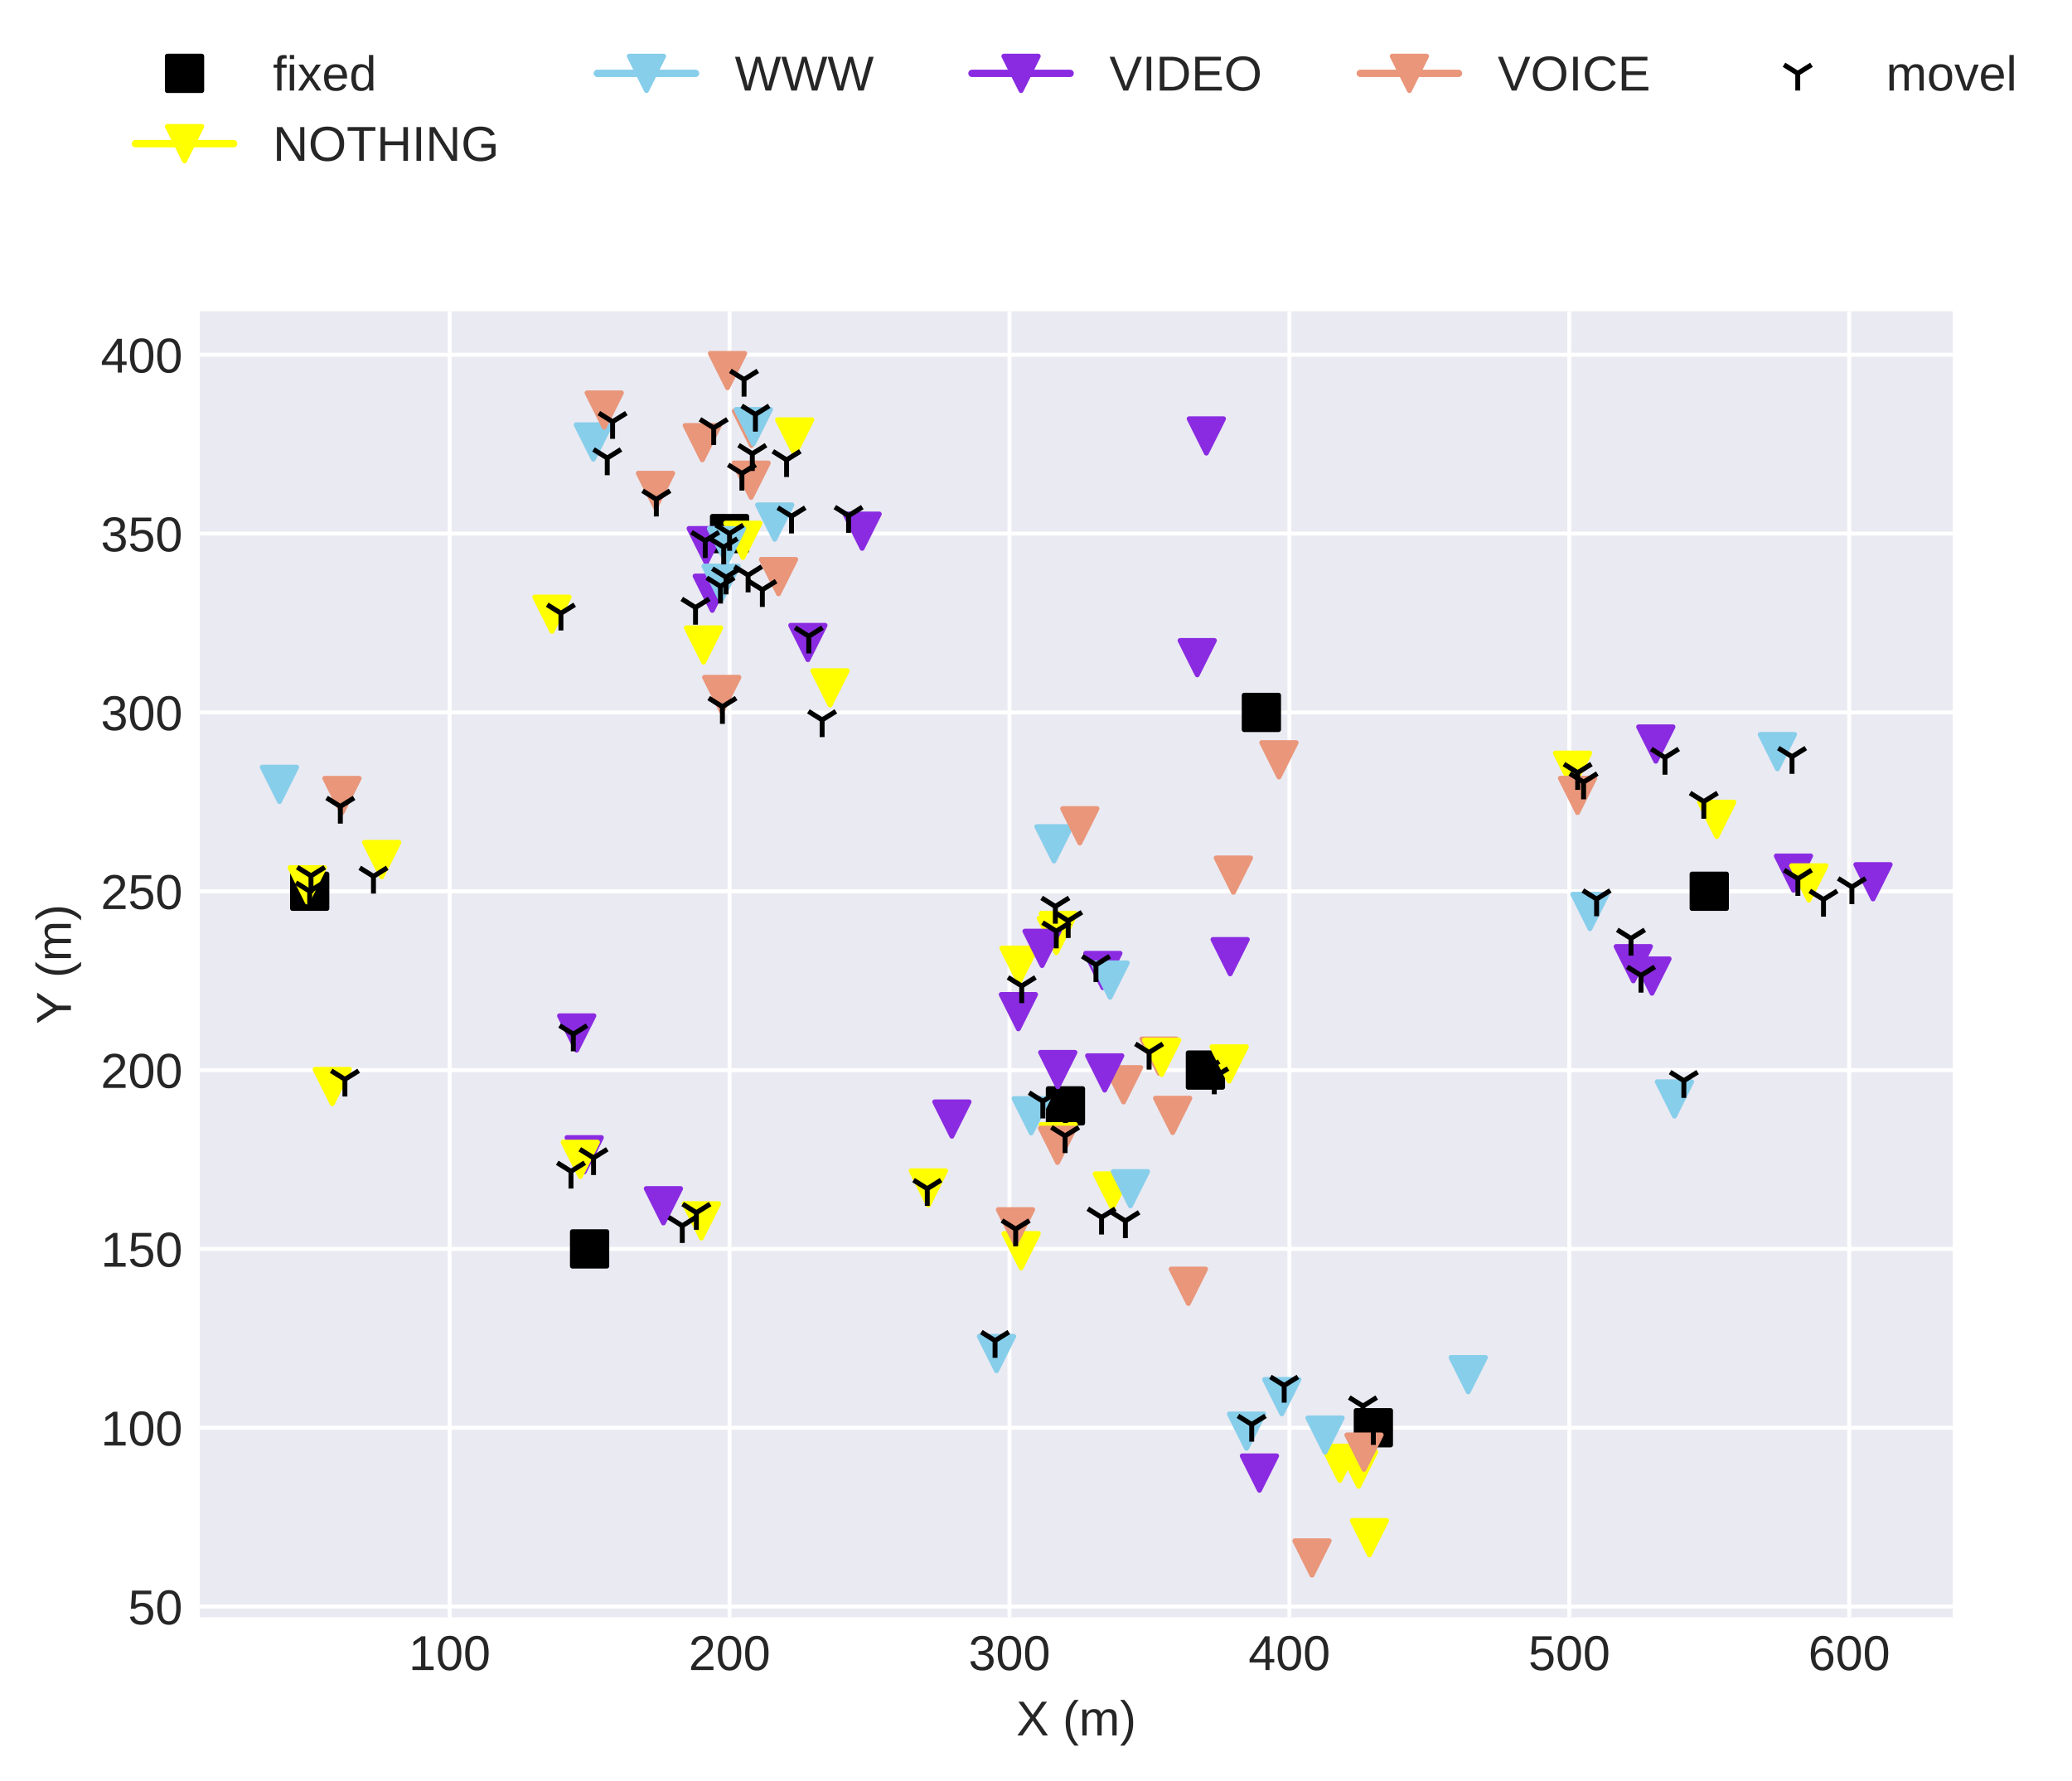 <?xml version="1.0" encoding="utf-8" standalone="no"?>
<!DOCTYPE svg PUBLIC "-//W3C//DTD SVG 1.1//EN"
  "http://www.w3.org/Graphics/SVG/1.1/DTD/svg11.dtd">
<!-- Created with matplotlib (http://matplotlib.org/) -->
<svg height="362.862pt" version="1.1" viewBox="0 0 422.133 362.862" width="422.133pt" xmlns="http://www.w3.org/2000/svg" xmlns:xlink="http://www.w3.org/1999/xlink">
 <defs>
  <style type="text/css">
*{stroke-linecap:butt;stroke-linejoin:round;}
  </style>
 </defs>
 <g id="figure_1">
  <g id="patch_1">
   <path d="M 0 362.862 
L 422.133 362.862 
L 422.133 0 
L 0 0 
z
" style="fill:#ffffff;"/>
  </g>
  <g id="axes_1">
   <g id="patch_2">
    <path d="M 40.705 329.518 
L 397.825 329.518 
L 397.825 63.406 
L 40.705 63.406 
z
" style="fill:#eaeaf2;"/>
   </g>
   <g id="matplotlib.axis_1">
    <g id="xtick_1">
     <g id="line2d_1">
      <path clip-path="url(#p6d2186896b)" d="M 91.606 329.518 
L 91.606 63.406 
" style="fill:none;stroke:#ffffff;stroke-linecap:round;stroke-width:0.8;"/>
     </g>
     <g id="line2d_2"/>
     <g id="text_1">
      <!-- 100 -->
      <defs>
       <path d="M 7.625 0 
L 7.625 7.469 
L 25.141 7.469 
L 25.141 60.406 
L 9.625 49.312 
L 9.625 57.625 
L 25.875 68.797 
L 33.984 68.797 
L 33.984 7.469 
L 50.734 7.469 
L 50.734 0 
z
" id="LiberationSans-31"/>
       <path d="M 51.703 34.422 
Q 51.703 17.188 45.625 8.094 
Q 39.547 -0.984 27.688 -0.984 
Q 15.828 -0.984 9.859 8.047 
Q 3.906 17.094 3.906 34.422 
Q 3.906 52.156 9.688 60.984 
Q 15.484 69.828 27.984 69.828 
Q 40.141 69.828 45.922 60.891 
Q 51.703 51.953 51.703 34.422 
z
M 42.781 34.422 
Q 42.781 49.312 39.328 56 
Q 35.891 62.703 27.984 62.703 
Q 19.875 62.703 16.328 56.109 
Q 12.797 49.516 12.797 34.422 
Q 12.797 19.781 16.375 12.984 
Q 19.969 6.203 27.781 6.203 
Q 35.547 6.203 39.156 13.125 
Q 42.781 20.062 42.781 34.422 
z
" id="LiberationSans-30"/>
      </defs>
      <g style="fill:#262626;" transform="translate(83.265 340.265)scale(0.1 -0.1)">
       <use xlink:href="#LiberationSans-31"/>
       <use x="55.615" xlink:href="#LiberationSans-30"/>
       <use x="111.23" xlink:href="#LiberationSans-30"/>
      </g>
     </g>
    </g>
    <g id="xtick_2">
     <g id="line2d_3">
      <path clip-path="url(#p6d2186896b)" d="M 148.634 329.518 
L 148.634 63.406 
" style="fill:none;stroke:#ffffff;stroke-linecap:round;stroke-width:0.8;"/>
     </g>
     <g id="line2d_4"/>
     <g id="text_2">
      <!-- 200 -->
      <defs>
       <path d="M 5.031 0 
L 5.031 6.203 
Q 7.516 11.922 11.109 16.281 
Q 14.703 20.656 18.656 24.188 
Q 22.609 27.734 26.484 30.766 
Q 30.375 33.797 33.5 36.812 
Q 36.625 39.844 38.547 43.156 
Q 40.484 46.484 40.484 50.688 
Q 40.484 56.344 37.156 59.469 
Q 33.844 62.594 27.938 62.594 
Q 22.312 62.594 18.672 59.547 
Q 15.047 56.5 14.406 50.984 
L 5.422 51.812 
Q 6.391 60.062 12.422 64.938 
Q 18.453 69.828 27.938 69.828 
Q 38.328 69.828 43.922 64.922 
Q 49.516 60.016 49.516 50.984 
Q 49.516 46.969 47.672 43.016 
Q 45.844 39.062 42.234 35.109 
Q 38.625 31.156 28.422 22.859 
Q 22.797 18.266 19.469 14.578 
Q 16.156 10.891 14.703 7.469 
L 50.594 7.469 
L 50.594 0 
z
" id="LiberationSans-32"/>
      </defs>
      <g style="fill:#262626;" transform="translate(140.292 340.265)scale(0.1 -0.1)">
       <use xlink:href="#LiberationSans-32"/>
       <use x="55.615" xlink:href="#LiberationSans-30"/>
       <use x="111.23" xlink:href="#LiberationSans-30"/>
      </g>
     </g>
    </g>
    <g id="xtick_3">
     <g id="line2d_5">
      <path clip-path="url(#p6d2186896b)" d="M 205.661 329.518 
L 205.661 63.406 
" style="fill:none;stroke:#ffffff;stroke-linecap:round;stroke-width:0.8;"/>
     </g>
     <g id="line2d_6"/>
     <g id="text_3">
      <!-- 300 -->
      <defs>
       <path d="M 51.219 19 
Q 51.219 9.469 45.156 4.234 
Q 39.109 -0.984 27.875 -0.984 
Q 17.438 -0.984 11.203 3.734 
Q 4.984 8.453 3.812 17.672 
L 12.891 18.5 
Q 14.656 6.297 27.875 6.297 
Q 34.516 6.297 38.297 9.562 
Q 42.094 12.844 42.094 19.281 
Q 42.094 24.906 37.766 28.047 
Q 33.453 31.203 25.297 31.203 
L 20.312 31.203 
L 20.312 38.812 
L 25.094 38.812 
Q 32.328 38.812 36.297 41.969 
Q 40.281 45.125 40.281 50.688 
Q 40.281 56.203 37.031 59.391 
Q 33.797 62.594 27.391 62.594 
Q 21.578 62.594 17.984 59.609 
Q 14.406 56.641 13.812 51.219 
L 4.984 51.906 
Q 5.953 60.359 11.984 65.094 
Q 18.016 69.828 27.484 69.828 
Q 37.844 69.828 43.578 65.016 
Q 49.312 60.203 49.312 51.609 
Q 49.312 45.016 45.625 40.891 
Q 41.938 36.766 34.906 35.297 
L 34.906 35.109 
Q 42.625 34.281 46.922 29.938 
Q 51.219 25.594 51.219 19 
z
" id="LiberationSans-33"/>
      </defs>
      <g style="fill:#262626;" transform="translate(197.32 340.265)scale(0.1 -0.1)">
       <use xlink:href="#LiberationSans-33"/>
       <use x="55.615" xlink:href="#LiberationSans-30"/>
       <use x="111.23" xlink:href="#LiberationSans-30"/>
      </g>
     </g>
    </g>
    <g id="xtick_4">
     <g id="line2d_7">
      <path clip-path="url(#p6d2186896b)" d="M 262.688 329.518 
L 262.688 63.406 
" style="fill:none;stroke:#ffffff;stroke-linecap:round;stroke-width:0.8;"/>
     </g>
     <g id="line2d_8"/>
     <g id="text_4">
      <!-- 400 -->
      <defs>
       <path d="M 43.016 15.578 
L 43.016 0 
L 34.719 0 
L 34.719 15.578 
L 2.297 15.578 
L 2.297 22.406 
L 33.797 68.797 
L 43.016 68.797 
L 43.016 22.516 
L 52.688 22.516 
L 52.688 15.578 
z
M 34.719 58.891 
Q 34.625 58.594 33.344 56.297 
Q 32.078 54 31.453 53.078 
L 13.812 27.094 
L 11.188 23.484 
L 10.406 22.516 
L 34.719 22.516 
z
" id="LiberationSans-34"/>
      </defs>
      <g style="fill:#262626;" transform="translate(254.347 340.265)scale(0.1 -0.1)">
       <use xlink:href="#LiberationSans-34"/>
       <use x="55.615" xlink:href="#LiberationSans-30"/>
       <use x="111.23" xlink:href="#LiberationSans-30"/>
      </g>
     </g>
    </g>
    <g id="xtick_5">
     <g id="line2d_9">
      <path clip-path="url(#p6d2186896b)" d="M 319.716 329.518 
L 319.716 63.406 
" style="fill:none;stroke:#ffffff;stroke-linecap:round;stroke-width:0.8;"/>
     </g>
     <g id="line2d_10"/>
     <g id="text_5">
      <!-- 500 -->
      <defs>
       <path d="M 51.422 22.406 
Q 51.422 11.531 44.953 5.266 
Q 38.484 -0.984 27 -0.984 
Q 17.391 -0.984 11.469 3.219 
Q 5.562 7.422 4 15.375 
L 12.891 16.406 
Q 15.672 6.203 27.203 6.203 
Q 34.281 6.203 38.281 10.469 
Q 42.281 14.75 42.281 22.219 
Q 42.281 28.719 38.25 32.719 
Q 34.234 36.719 27.391 36.719 
Q 23.828 36.719 20.75 35.594 
Q 17.672 34.469 14.594 31.781 
L 6 31.781 
L 8.297 68.797 
L 47.406 68.797 
L 47.406 61.328 
L 16.312 61.328 
L 14.984 39.5 
Q 20.703 43.891 29.203 43.891 
Q 39.359 43.891 45.391 37.938 
Q 51.422 31.984 51.422 22.406 
z
" id="LiberationSans-35"/>
      </defs>
      <g style="fill:#262626;" transform="translate(311.374 340.265)scale(0.1 -0.1)">
       <use xlink:href="#LiberationSans-35"/>
       <use x="55.615" xlink:href="#LiberationSans-30"/>
       <use x="111.23" xlink:href="#LiberationSans-30"/>
      </g>
     </g>
    </g>
    <g id="xtick_6">
     <g id="line2d_11">
      <path clip-path="url(#p6d2186896b)" d="M 376.743 329.518 
L 376.743 63.406 
" style="fill:none;stroke:#ffffff;stroke-linecap:round;stroke-width:0.8;"/>
     </g>
     <g id="line2d_12"/>
     <g id="text_6">
      <!-- 600 -->
      <defs>
       <path d="M 51.219 22.516 
Q 51.219 11.625 45.312 5.312 
Q 39.406 -0.984 29 -0.984 
Q 17.391 -0.984 11.234 7.656 
Q 5.078 16.312 5.078 32.812 
Q 5.078 50.688 11.469 60.25 
Q 17.875 69.828 29.688 69.828 
Q 45.266 69.828 49.312 55.812 
L 40.922 54.297 
Q 38.328 62.703 29.594 62.703 
Q 22.078 62.703 17.938 55.688 
Q 13.812 48.688 13.812 35.406 
Q 16.219 39.844 20.562 42.156 
Q 24.906 44.484 30.516 44.484 
Q 40.047 44.484 45.625 38.516 
Q 51.219 32.562 51.219 22.516 
z
M 42.281 22.125 
Q 42.281 29.594 38.625 33.641 
Q 34.969 37.703 28.422 37.703 
Q 22.266 37.703 18.484 34.109 
Q 14.703 30.516 14.703 24.219 
Q 14.703 16.266 18.625 11.188 
Q 22.562 6.109 28.719 6.109 
Q 35.062 6.109 38.672 10.375 
Q 42.281 14.656 42.281 22.125 
z
" id="LiberationSans-36"/>
      </defs>
      <g style="fill:#262626;" transform="translate(368.402 340.265)scale(0.1 -0.1)">
       <use xlink:href="#LiberationSans-36"/>
       <use x="55.615" xlink:href="#LiberationSans-30"/>
       <use x="111.23" xlink:href="#LiberationSans-30"/>
      </g>
     </g>
    </g>
    <g id="text_7">
     <!-- X (m) -->
     <defs>
      <path d="M 54.297 0 
L 33.641 30.078 
L 12.547 0 
L 2.25 0 
L 28.422 35.75 
L 4.25 68.797 
L 14.547 68.797 
L 33.688 41.797 
L 52.297 68.797 
L 62.594 68.797 
L 39.062 36.078 
L 64.594 0 
z
" id="LiberationSans-58"/>
      <path id="LiberationSans-20"/>
      <path d="M 6.203 25.984 
Q 6.203 40.094 10.625 51.312 
Q 15.047 62.547 24.219 72.469 
L 32.719 72.469 
Q 23.578 62.312 19.312 50.875 
Q 15.047 39.453 15.047 25.875 
Q 15.047 12.359 19.266 0.969 
Q 23.484 -10.406 32.719 -20.703 
L 24.219 -20.703 
Q 14.984 -10.75 10.594 0.5 
Q 6.203 11.766 6.203 25.781 
z
" id="LiberationSans-28"/>
      <path d="M 37.5 0 
L 37.5 33.5 
Q 37.5 41.156 35.391 44.078 
Q 33.297 47.016 27.828 47.016 
Q 22.219 47.016 18.938 42.719 
Q 15.672 38.422 15.672 30.609 
L 15.672 0 
L 6.938 0 
L 6.938 41.547 
Q 6.938 50.781 6.641 52.828 
L 14.938 52.828 
Q 14.984 52.594 15.031 51.516 
Q 15.094 50.438 15.156 49.047 
Q 15.234 47.656 15.328 43.797 
L 15.484 43.797 
Q 18.312 49.422 21.969 51.609 
Q 25.641 53.812 30.906 53.812 
Q 36.922 53.812 40.406 51.422 
Q 43.891 49.031 45.266 43.797 
L 45.406 43.797 
Q 48.141 49.125 52.016 51.469 
Q 55.906 53.812 61.422 53.812 
Q 69.438 53.812 73.062 49.469 
Q 76.703 45.125 76.703 35.203 
L 76.703 0 
L 68.016 0 
L 68.016 33.5 
Q 68.016 41.156 65.906 44.078 
Q 63.812 47.016 58.344 47.016 
Q 52.594 47.016 49.391 42.75 
Q 46.188 38.484 46.188 30.609 
L 46.188 0 
z
" id="LiberationSans-6d"/>
      <path d="M 27.094 25.781 
Q 27.094 11.672 22.672 0.438 
Q 18.266 -10.797 9.078 -20.703 
L 0.594 -20.703 
Q 9.766 -10.453 14.016 0.891 
Q 18.266 12.25 18.266 25.875 
Q 18.266 39.5 13.984 50.875 
Q 9.719 62.25 0.594 72.469 
L 9.078 72.469 
Q 18.312 62.5 22.703 51.234 
Q 27.094 39.984 27.094 25.984 
z
" id="LiberationSans-29"/>
     </defs>
     <g style="fill:#262626;" transform="translate(207.046 353.587)scale(0.1 -0.1)">
      <use xlink:href="#LiberationSans-58"/>
      <use x="66.699" xlink:href="#LiberationSans-20"/>
      <use x="94.482" xlink:href="#LiberationSans-28"/>
      <use x="127.783" xlink:href="#LiberationSans-6d"/>
      <use x="211.084" xlink:href="#LiberationSans-29"/>
     </g>
    </g>
   </g>
   <g id="matplotlib.axis_2">
    <g id="ytick_1">
     <g id="line2d_13">
      <path clip-path="url(#p6d2186896b)" d="M 40.705 327.326 
L 397.825 327.326 
" style="fill:none;stroke:#ffffff;stroke-linecap:round;stroke-width:0.8;"/>
     </g>
     <g id="line2d_14"/>
     <g id="text_8">
      <!-- 50 -->
      <g style="fill:#262626;" transform="translate(26.083 330.95)scale(0.1 -0.1)">
       <use xlink:href="#LiberationSans-35"/>
       <use x="55.615" xlink:href="#LiberationSans-30"/>
      </g>
     </g>
    </g>
    <g id="ytick_2">
     <g id="line2d_15">
      <path clip-path="url(#p6d2186896b)" d="M 40.705 290.891 
L 397.825 290.891 
" style="fill:none;stroke:#ffffff;stroke-linecap:round;stroke-width:0.8;"/>
     </g>
     <g id="line2d_16"/>
     <g id="text_9">
      <!-- 100 -->
      <g style="fill:#262626;" transform="translate(20.522 294.515)scale(0.1 -0.1)">
       <use xlink:href="#LiberationSans-31"/>
       <use x="55.615" xlink:href="#LiberationSans-30"/>
       <use x="111.23" xlink:href="#LiberationSans-30"/>
      </g>
     </g>
    </g>
    <g id="ytick_3">
     <g id="line2d_17">
      <path clip-path="url(#p6d2186896b)" d="M 40.705 254.456 
L 397.825 254.456 
" style="fill:none;stroke:#ffffff;stroke-linecap:round;stroke-width:0.8;"/>
     </g>
     <g id="line2d_18"/>
     <g id="text_10">
      <!-- 150 -->
      <g style="fill:#262626;" transform="translate(20.522 258.079)scale(0.1 -0.1)">
       <use xlink:href="#LiberationSans-31"/>
       <use x="55.615" xlink:href="#LiberationSans-35"/>
       <use x="111.23" xlink:href="#LiberationSans-30"/>
      </g>
     </g>
    </g>
    <g id="ytick_4">
     <g id="line2d_19">
      <path clip-path="url(#p6d2186896b)" d="M 40.705 218.021 
L 397.825 218.021 
" style="fill:none;stroke:#ffffff;stroke-linecap:round;stroke-width:0.8;"/>
     </g>
     <g id="line2d_20"/>
     <g id="text_11">
      <!-- 200 -->
      <g style="fill:#262626;" transform="translate(20.522 221.644)scale(0.1 -0.1)">
       <use xlink:href="#LiberationSans-32"/>
       <use x="55.615" xlink:href="#LiberationSans-30"/>
       <use x="111.23" xlink:href="#LiberationSans-30"/>
      </g>
     </g>
    </g>
    <g id="ytick_5">
     <g id="line2d_21">
      <path clip-path="url(#p6d2186896b)" d="M 40.705 181.586 
L 397.825 181.586 
" style="fill:none;stroke:#ffffff;stroke-linecap:round;stroke-width:0.8;"/>
     </g>
     <g id="line2d_22"/>
     <g id="text_12">
      <!-- 250 -->
      <g style="fill:#262626;" transform="translate(20.522 185.209)scale(0.1 -0.1)">
       <use xlink:href="#LiberationSans-32"/>
       <use x="55.615" xlink:href="#LiberationSans-35"/>
       <use x="111.23" xlink:href="#LiberationSans-30"/>
      </g>
     </g>
    </g>
    <g id="ytick_6">
     <g id="line2d_23">
      <path clip-path="url(#p6d2186896b)" d="M 40.705 145.151 
L 397.825 145.151 
" style="fill:none;stroke:#ffffff;stroke-linecap:round;stroke-width:0.8;"/>
     </g>
     <g id="line2d_24"/>
     <g id="text_13">
      <!-- 300 -->
      <g style="fill:#262626;" transform="translate(20.522 148.774)scale(0.1 -0.1)">
       <use xlink:href="#LiberationSans-33"/>
       <use x="55.615" xlink:href="#LiberationSans-30"/>
       <use x="111.23" xlink:href="#LiberationSans-30"/>
      </g>
     </g>
    </g>
    <g id="ytick_7">
     <g id="line2d_25">
      <path clip-path="url(#p6d2186896b)" d="M 40.705 108.715 
L 397.825 108.715 
" style="fill:none;stroke:#ffffff;stroke-linecap:round;stroke-width:0.8;"/>
     </g>
     <g id="line2d_26"/>
     <g id="text_14">
      <!-- 350 -->
      <g style="fill:#262626;" transform="translate(20.522 112.339)scale(0.1 -0.1)">
       <use xlink:href="#LiberationSans-33"/>
       <use x="55.615" xlink:href="#LiberationSans-35"/>
       <use x="111.23" xlink:href="#LiberationSans-30"/>
      </g>
     </g>
    </g>
    <g id="ytick_8">
     <g id="line2d_27">
      <path clip-path="url(#p6d2186896b)" d="M 40.705 72.28 
L 397.825 72.28 
" style="fill:none;stroke:#ffffff;stroke-linecap:round;stroke-width:0.8;"/>
     </g>
     <g id="line2d_28"/>
     <g id="text_15">
      <!-- 400 -->
      <g style="fill:#262626;" transform="translate(20.522 75.904)scale(0.1 -0.1)">
       <use xlink:href="#LiberationSans-34"/>
       <use x="55.615" xlink:href="#LiberationSans-30"/>
       <use x="111.23" xlink:href="#LiberationSans-30"/>
      </g>
     </g>
    </g>
    <g id="text_16">
     <!-- Y (m) -->
     <defs>
      <path d="M 37.938 28.516 
L 37.938 0 
L 28.656 0 
L 28.656 28.516 
L 2.203 68.797 
L 12.453 68.797 
L 33.406 36.031 
L 54.25 68.797 
L 64.5 68.797 
z
" id="LiberationSans-59"/>
     </defs>
     <g style="fill:#262626;" transform="translate(14.447 208.68)rotate(-90)scale(0.1 -0.1)">
      <use xlink:href="#LiberationSans-59"/>
      <use x="66.684" xlink:href="#LiberationSans-20"/>
      <use x="94.467" xlink:href="#LiberationSans-28"/>
      <use x="127.768" xlink:href="#LiberationSans-6d"/>
      <use x="211.068" xlink:href="#LiberationSans-29"/>
     </g>
    </g>
   </g>
   <g id="line2d_29">
    <defs>
     <path d="M -3.5 3.5 
L 3.5 3.5 
L 3.5 -3.5 
L -3.5 -3.5 
z
" id="m2f0a8ad1a3" style="stroke:#000000;stroke-linejoin:miter;"/>
    </defs>
    <g clip-path="url(#p6d2186896b)">
     <use style="stroke:#000000;stroke-linejoin:miter;" x="348.229" xlink:href="#m2f0a8ad1a3" y="181.586"/>
    </g>
   </g>
   <g id="line2d_30">
    <g clip-path="url(#p6d2186896b)">
     <use style="stroke:#000000;stroke-linejoin:miter;" x="245.58" xlink:href="#m2f0a8ad1a3" y="218.021"/>
    </g>
   </g>
   <g id="line2d_31">
    <g clip-path="url(#p6d2186896b)">
     <use style="stroke:#000000;stroke-linejoin:miter;" x="256.986" xlink:href="#m2f0a8ad1a3" y="145.151"/>
    </g>
   </g>
   <g id="line2d_32">
    <g clip-path="url(#p6d2186896b)">
     <use style="stroke:#000000;stroke-linejoin:miter;" x="217.066" xlink:href="#m2f0a8ad1a3" y="225.308"/>
    </g>
   </g>
   <g id="line2d_33">
    <g clip-path="url(#p6d2186896b)">
     <use style="stroke:#000000;stroke-linejoin:miter;" x="279.797" xlink:href="#m2f0a8ad1a3" y="290.891"/>
    </g>
   </g>
   <g id="line2d_34">
    <g clip-path="url(#p6d2186896b)">
     <use style="stroke:#000000;stroke-linejoin:miter;" x="120.12" xlink:href="#m2f0a8ad1a3" y="254.456"/>
    </g>
   </g>
   <g id="line2d_35">
    <g clip-path="url(#p6d2186896b)">
     <use style="stroke:#000000;stroke-linejoin:miter;" x="148.634" xlink:href="#m2f0a8ad1a3" y="108.715"/>
    </g>
   </g>
   <g id="line2d_36">
    <g clip-path="url(#p6d2186896b)">
     <use style="stroke:#000000;stroke-linejoin:miter;" x="63.093" xlink:href="#m2f0a8ad1a3" y="181.586"/>
    </g>
   </g>
   <g id="line2d_37">
    <path clip-path="url(#p6d2186896b)" d="M 320.374 156.937 
" style="fill:none;stroke:#ffff00;stroke-linecap:round;stroke-width:1.5;"/>
    <defs>
     <path d="M -0 3.5 
L 3.5 -3.5 
L -3.5 -3.5 
z
" id="m111913de8c" style="stroke:#ffff00;stroke-linejoin:miter;"/>
    </defs>
    <g clip-path="url(#p6d2186896b)">
     <use style="fill:#ffff00;stroke:#ffff00;stroke-linejoin:miter;" x="320.374" xlink:href="#m111913de8c" y="156.937"/>
    </g>
   </g>
   <g id="line2d_38">
    <path clip-path="url(#p6d2186896b)" d="M 341.14 223.904 
" style="fill:none;stroke:#87ceeb;stroke-linecap:round;stroke-width:1.5;"/>
    <defs>
     <path d="M -0 3.5 
L 3.5 -3.5 
L -3.5 -3.5 
z
" id="md28e17ca80" style="stroke:#87ceeb;stroke-linejoin:miter;"/>
    </defs>
    <g clip-path="url(#p6d2186896b)">
     <use style="fill:#87ceeb;stroke:#87ceeb;stroke-linejoin:miter;" x="341.14" xlink:href="#md28e17ca80" y="223.904"/>
    </g>
   </g>
   <g id="line2d_39">
    <path clip-path="url(#p6d2186896b)" d="M 336.558 198.863 
" style="fill:none;stroke:#8a2be2;stroke-linecap:round;stroke-width:1.5;"/>
    <defs>
     <path d="M -0 3.5 
L 3.5 -3.5 
L -3.5 -3.5 
z
" id="m5c06c86774" style="stroke:#8a2be2;stroke-linejoin:miter;"/>
    </defs>
    <g clip-path="url(#p6d2186896b)">
     <use style="fill:#8a2be2;stroke:#8a2be2;stroke-linejoin:miter;" x="336.558" xlink:href="#m5c06c86774" y="198.863"/>
    </g>
   </g>
   <g id="line2d_40">
    <path clip-path="url(#p6d2186896b)" d="M 323.928 185.709 
" style="fill:none;stroke:#87ceeb;stroke-linecap:round;stroke-width:1.5;"/>
    <g clip-path="url(#p6d2186896b)">
     <use style="fill:#87ceeb;stroke:#87ceeb;stroke-linejoin:miter;" x="323.928" xlink:href="#md28e17ca80" y="185.709"/>
    </g>
   </g>
   <g id="line2d_41">
    <path clip-path="url(#p6d2186896b)" d="M 332.758 196.345 
" style="fill:none;stroke:#8a2be2;stroke-linecap:round;stroke-width:1.5;"/>
    <g clip-path="url(#p6d2186896b)">
     <use style="fill:#8a2be2;stroke:#8a2be2;stroke-linejoin:miter;" x="332.758" xlink:href="#m5c06c86774" y="196.345"/>
    </g>
   </g>
   <g id="line2d_42">
    <path clip-path="url(#p6d2186896b)" d="M 365.388 177.893 
" style="fill:none;stroke:#8a2be2;stroke-linecap:round;stroke-width:1.5;"/>
    <g clip-path="url(#p6d2186896b)">
     <use style="fill:#8a2be2;stroke:#8a2be2;stroke-linejoin:miter;" x="365.388" xlink:href="#m5c06c86774" y="177.893"/>
    </g>
   </g>
   <g id="line2d_43">
    <path clip-path="url(#p6d2186896b)" d="M 381.592 179.65 
" style="fill:none;stroke:#8a2be2;stroke-linecap:round;stroke-width:1.5;"/>
    <g clip-path="url(#p6d2186896b)">
     <use style="fill:#8a2be2;stroke:#8a2be2;stroke-linejoin:miter;" x="381.592" xlink:href="#m5c06c86774" y="179.65"/>
    </g>
   </g>
   <g id="line2d_44">
    <path clip-path="url(#p6d2186896b)" d="M 321.4 162.056 
" style="fill:none;stroke:#e9967a;stroke-linecap:round;stroke-width:1.5;"/>
    <defs>
     <path d="M -0 3.5 
L 3.5 -3.5 
L -3.5 -3.5 
z
" id="mbf4b2e6c49" style="stroke:#e9967a;stroke-linejoin:miter;"/>
    </defs>
    <g clip-path="url(#p6d2186896b)">
     <use style="fill:#e9967a;stroke:#e9967a;stroke-linejoin:miter;" x="321.4" xlink:href="#mbf4b2e6c49" y="162.056"/>
    </g>
   </g>
   <g id="line2d_45">
    <path clip-path="url(#p6d2186896b)" d="M 349.76 166.931 
" style="fill:none;stroke:#ffff00;stroke-linecap:round;stroke-width:1.5;"/>
    <g clip-path="url(#p6d2186896b)">
     <use style="fill:#ffff00;stroke:#ffff00;stroke-linejoin:miter;" x="349.76" xlink:href="#m111913de8c" y="166.931"/>
    </g>
   </g>
   <g id="line2d_46">
    <path clip-path="url(#p6d2186896b)" d="M 337.339 151.592 
" style="fill:none;stroke:#8a2be2;stroke-linecap:round;stroke-width:1.5;"/>
    <g clip-path="url(#p6d2186896b)">
     <use style="fill:#8a2be2;stroke:#8a2be2;stroke-linejoin:miter;" x="337.339" xlink:href="#m5c06c86774" y="151.592"/>
    </g>
   </g>
   <g id="line2d_47">
    <path clip-path="url(#p6d2186896b)" d="M 368.521 179.887 
" style="fill:none;stroke:#ffff00;stroke-linecap:round;stroke-width:1.5;"/>
    <g clip-path="url(#p6d2186896b)">
     <use style="fill:#ffff00;stroke:#ffff00;stroke-linejoin:miter;" x="368.521" xlink:href="#m111913de8c" y="179.887"/>
    </g>
   </g>
   <g id="line2d_48">
    <path clip-path="url(#p6d2186896b)" d="M 362.111 153.136 
" style="fill:none;stroke:#87ceeb;stroke-linecap:round;stroke-width:1.5;"/>
    <g clip-path="url(#p6d2186896b)">
     <use style="fill:#87ceeb;stroke:#87ceeb;stroke-linejoin:miter;" x="362.111" xlink:href="#md28e17ca80" y="153.136"/>
    </g>
   </g>
   <g id="line2d_49">
    <path clip-path="url(#p6d2186896b)" d="M 207.476 206.118 
" style="fill:none;stroke:#8a2be2;stroke-linecap:round;stroke-width:1.5;"/>
    <g clip-path="url(#p6d2186896b)">
     <use style="fill:#8a2be2;stroke:#8a2be2;stroke-linejoin:miter;" x="207.476" xlink:href="#m5c06c86774" y="206.118"/>
    </g>
   </g>
   <g id="line2d_50">
    <path clip-path="url(#p6d2186896b)" d="M 228.896 221.014 
" style="fill:none;stroke:#e9967a;stroke-linecap:round;stroke-width:1.5;"/>
    <g clip-path="url(#p6d2186896b)">
     <use style="fill:#e9967a;stroke:#e9967a;stroke-linejoin:miter;" x="228.896" xlink:href="#mbf4b2e6c49" y="221.014"/>
    </g>
   </g>
   <g id="line2d_51">
    <path clip-path="url(#p6d2186896b)" d="M 238.908 227.256 
" style="fill:none;stroke:#e9967a;stroke-linecap:round;stroke-width:1.5;"/>
    <g clip-path="url(#p6d2186896b)">
     <use style="fill:#e9967a;stroke:#e9967a;stroke-linejoin:miter;" x="238.908" xlink:href="#mbf4b2e6c49" y="227.256"/>
    </g>
   </g>
   <g id="line2d_52">
    <path clip-path="url(#p6d2186896b)" d="M 245.769 88.82 
" style="fill:none;stroke:#8a2be2;stroke-linecap:round;stroke-width:1.5;"/>
    <g clip-path="url(#p6d2186896b)">
     <use style="fill:#8a2be2;stroke:#8a2be2;stroke-linejoin:miter;" x="245.769" xlink:href="#m5c06c86774" y="88.82"/>
    </g>
   </g>
   <g id="line2d_53">
    <path clip-path="url(#p6d2186896b)" d="M 243.913 133.996 
" style="fill:none;stroke:#8a2be2;stroke-linecap:round;stroke-width:1.5;"/>
    <g clip-path="url(#p6d2186896b)">
     <use style="fill:#8a2be2;stroke:#8a2be2;stroke-linejoin:miter;" x="243.913" xlink:href="#m5c06c86774" y="133.996"/>
    </g>
   </g>
   <g id="line2d_54">
    <path clip-path="url(#p6d2186896b)" d="M 251.278 178.304 
" style="fill:none;stroke:#e9967a;stroke-linecap:round;stroke-width:1.5;"/>
    <g clip-path="url(#p6d2186896b)">
     <use style="fill:#e9967a;stroke:#e9967a;stroke-linejoin:miter;" x="251.278" xlink:href="#mbf4b2e6c49" y="178.304"/>
    </g>
   </g>
   <g id="line2d_55">
    <path clip-path="url(#p6d2186896b)" d="M 250.622 194.914 
" style="fill:none;stroke:#8a2be2;stroke-linecap:round;stroke-width:1.5;"/>
    <g clip-path="url(#p6d2186896b)">
     <use style="fill:#8a2be2;stroke:#8a2be2;stroke-linejoin:miter;" x="250.622" xlink:href="#m5c06c86774" y="194.914"/>
    </g>
   </g>
   <g id="line2d_56">
    <path clip-path="url(#p6d2186896b)" d="M 260.564 154.807 
" style="fill:none;stroke:#e9967a;stroke-linecap:round;stroke-width:1.5;"/>
    <g clip-path="url(#p6d2186896b)">
     <use style="fill:#e9967a;stroke:#e9967a;stroke-linejoin:miter;" x="260.564" xlink:href="#mbf4b2e6c49" y="154.807"/>
    </g>
   </g>
   <g id="line2d_57">
    <path clip-path="url(#p6d2186896b)" d="M 226.614 242.658 
" style="fill:none;stroke:#ffff00;stroke-linecap:round;stroke-width:1.5;"/>
    <g clip-path="url(#p6d2186896b)">
     <use style="fill:#ffff00;stroke:#ffff00;stroke-linejoin:miter;" x="226.614" xlink:href="#m111913de8c" y="242.658"/>
    </g>
   </g>
   <g id="line2d_58">
    <path clip-path="url(#p6d2186896b)" d="M 189.141 242.037 
" style="fill:none;stroke:#ffff00;stroke-linecap:round;stroke-width:1.5;"/>
    <g clip-path="url(#p6d2186896b)">
     <use style="fill:#ffff00;stroke:#ffff00;stroke-linejoin:miter;" x="189.141" xlink:href="#m111913de8c" y="242.037"/>
    </g>
   </g>
   <g id="line2d_59">
    <path clip-path="url(#p6d2186896b)" d="M 210.091 227.331 
" style="fill:none;stroke:#87ceeb;stroke-linecap:round;stroke-width:1.5;"/>
    <g clip-path="url(#p6d2186896b)">
     <use style="fill:#87ceeb;stroke:#87ceeb;stroke-linejoin:miter;" x="210.091" xlink:href="#md28e17ca80" y="227.331"/>
    </g>
   </g>
   <g id="line2d_60">
    <path clip-path="url(#p6d2186896b)" d="M 215.504 217.918 
" style="fill:none;stroke:#8a2be2;stroke-linecap:round;stroke-width:1.5;"/>
    <g clip-path="url(#p6d2186896b)">
     <use style="fill:#8a2be2;stroke:#8a2be2;stroke-linejoin:miter;" x="215.504" xlink:href="#m5c06c86774" y="217.918"/>
    </g>
   </g>
   <g id="line2d_61">
    <path clip-path="url(#p6d2186896b)" d="M 215.604 189.593 
" style="fill:none;stroke:#ffff00;stroke-linecap:round;stroke-width:1.5;"/>
    <g clip-path="url(#p6d2186896b)">
     <use style="fill:#ffff00;stroke:#ffff00;stroke-linejoin:miter;" x="215.604" xlink:href="#m111913de8c" y="189.593"/>
    </g>
   </g>
   <g id="line2d_62">
    <path clip-path="url(#p6d2186896b)" d="M 224.685 197.731 
" style="fill:none;stroke:#8a2be2;stroke-linecap:round;stroke-width:1.5;"/>
    <g clip-path="url(#p6d2186896b)">
     <use style="fill:#8a2be2;stroke:#8a2be2;stroke-linejoin:miter;" x="224.685" xlink:href="#m5c06c86774" y="197.731"/>
    </g>
   </g>
   <g id="line2d_63">
    <path clip-path="url(#p6d2186896b)" d="M 203.022 275.777 
" style="fill:none;stroke:#87ceeb;stroke-linecap:round;stroke-width:1.5;"/>
    <g clip-path="url(#p6d2186896b)">
     <use style="fill:#87ceeb;stroke:#87ceeb;stroke-linejoin:miter;" x="203.022" xlink:href="#md28e17ca80" y="275.777"/>
    </g>
   </g>
   <g id="line2d_64">
    <path clip-path="url(#p6d2186896b)" d="M 214.732 171.918 
" style="fill:none;stroke:#87ceeb;stroke-linecap:round;stroke-width:1.5;"/>
    <g clip-path="url(#p6d2186896b)">
     <use style="fill:#87ceeb;stroke:#87ceeb;stroke-linejoin:miter;" x="214.732" xlink:href="#md28e17ca80" y="171.918"/>
    </g>
   </g>
   <g id="line2d_65">
    <path clip-path="url(#p6d2186896b)" d="M 207.614 196.656 
" style="fill:none;stroke:#ffff00;stroke-linecap:round;stroke-width:1.5;"/>
    <g clip-path="url(#p6d2186896b)">
     <use style="fill:#ffff00;stroke:#ffff00;stroke-linejoin:miter;" x="207.614" xlink:href="#m111913de8c" y="196.656"/>
    </g>
   </g>
   <g id="line2d_66">
    <path clip-path="url(#p6d2186896b)" d="M 219.991 168.254 
" style="fill:none;stroke:#e9967a;stroke-linecap:round;stroke-width:1.5;"/>
    <g clip-path="url(#p6d2186896b)">
     <use style="fill:#e9967a;stroke:#e9967a;stroke-linejoin:miter;" x="219.991" xlink:href="#mbf4b2e6c49" y="168.254"/>
    </g>
   </g>
   <g id="line2d_67">
    <path clip-path="url(#p6d2186896b)" d="M 250.422 216.763 
" style="fill:none;stroke:#ffff00;stroke-linecap:round;stroke-width:1.5;"/>
    <g clip-path="url(#p6d2186896b)">
     <use style="fill:#ffff00;stroke:#ffff00;stroke-linejoin:miter;" x="250.422" xlink:href="#m111913de8c" y="216.763"/>
    </g>
   </g>
   <g id="line2d_68">
    <path clip-path="url(#p6d2186896b)" d="M 215.203 190.582 
" style="fill:none;stroke:#ffff00;stroke-linecap:round;stroke-width:1.5;"/>
    <g clip-path="url(#p6d2186896b)">
     <use style="fill:#ffff00;stroke:#ffff00;stroke-linejoin:miter;" x="215.203" xlink:href="#m111913de8c" y="190.582"/>
    </g>
   </g>
   <g id="line2d_69">
    <path clip-path="url(#p6d2186896b)" d="M 226.162 199.682 
" style="fill:none;stroke:#87ceeb;stroke-linecap:round;stroke-width:1.5;"/>
    <g clip-path="url(#p6d2186896b)">
     <use style="fill:#87ceeb;stroke:#87ceeb;stroke-linejoin:miter;" x="226.162" xlink:href="#md28e17ca80" y="199.682"/>
    </g>
   </g>
   <g id="line2d_70">
    <path clip-path="url(#p6d2186896b)" d="M 193.927 227.999 
" style="fill:none;stroke:#8a2be2;stroke-linecap:round;stroke-width:1.5;"/>
    <g clip-path="url(#p6d2186896b)">
     <use style="fill:#8a2be2;stroke:#8a2be2;stroke-linejoin:miter;" x="193.927" xlink:href="#m5c06c86774" y="227.999"/>
    </g>
   </g>
   <g id="line2d_71">
    <path clip-path="url(#p6d2186896b)" d="M 225.063 218.597 
" style="fill:none;stroke:#8a2be2;stroke-linecap:round;stroke-width:1.5;"/>
    <g clip-path="url(#p6d2186896b)">
     <use style="fill:#8a2be2;stroke:#8a2be2;stroke-linejoin:miter;" x="225.063" xlink:href="#m5c06c86774" y="218.597"/>
    </g>
   </g>
   <g id="line2d_72">
    <path clip-path="url(#p6d2186896b)" d="M 215.617 232.625 
" style="fill:none;stroke:#ffff00;stroke-linecap:round;stroke-width:1.5;"/>
    <g clip-path="url(#p6d2186896b)">
     <use style="fill:#ffff00;stroke:#ffff00;stroke-linejoin:miter;" x="215.617" xlink:href="#m111913de8c" y="232.625"/>
    </g>
   </g>
   <g id="line2d_73">
    <path clip-path="url(#p6d2186896b)" d="M 215.455 233.353 
" style="fill:none;stroke:#e9967a;stroke-linecap:round;stroke-width:1.5;"/>
    <g clip-path="url(#p6d2186896b)">
     <use style="fill:#e9967a;stroke:#e9967a;stroke-linejoin:miter;" x="215.455" xlink:href="#mbf4b2e6c49" y="233.353"/>
    </g>
   </g>
   <g id="line2d_74">
    <path clip-path="url(#p6d2186896b)" d="M 236.135 215.181 
" style="fill:none;stroke:#e9967a;stroke-linecap:round;stroke-width:1.5;"/>
    <g clip-path="url(#p6d2186896b)">
     <use style="fill:#e9967a;stroke:#e9967a;stroke-linejoin:miter;" x="236.135" xlink:href="#mbf4b2e6c49" y="215.181"/>
    </g>
   </g>
   <g id="line2d_75">
    <path clip-path="url(#p6d2186896b)" d="M 230.306 242.194 
" style="fill:none;stroke:#87ceeb;stroke-linecap:round;stroke-width:1.5;"/>
    <g clip-path="url(#p6d2186896b)">
     <use style="fill:#87ceeb;stroke:#87ceeb;stroke-linejoin:miter;" x="230.306" xlink:href="#md28e17ca80" y="242.194"/>
    </g>
   </g>
   <g id="line2d_76">
    <path clip-path="url(#p6d2186896b)" d="M 242.106 262.067 
" style="fill:none;stroke:#e9967a;stroke-linecap:round;stroke-width:1.5;"/>
    <g clip-path="url(#p6d2186896b)">
     <use style="fill:#e9967a;stroke:#e9967a;stroke-linejoin:miter;" x="242.106" xlink:href="#mbf4b2e6c49" y="262.067"/>
    </g>
   </g>
   <g id="line2d_77">
    <path clip-path="url(#p6d2186896b)" d="M 236.667 215.417 
" style="fill:none;stroke:#ffff00;stroke-linecap:round;stroke-width:1.5;"/>
    <g clip-path="url(#p6d2186896b)">
     <use style="fill:#ffff00;stroke:#ffff00;stroke-linejoin:miter;" x="236.667" xlink:href="#m111913de8c" y="215.417"/>
    </g>
   </g>
   <g id="line2d_78">
    <path clip-path="url(#p6d2186896b)" d="M 208.033 254.825 
" style="fill:none;stroke:#ffff00;stroke-linecap:round;stroke-width:1.5;"/>
    <g clip-path="url(#p6d2186896b)">
     <use style="fill:#ffff00;stroke:#ffff00;stroke-linejoin:miter;" x="208.033" xlink:href="#m111913de8c" y="254.825"/>
    </g>
   </g>
   <g id="line2d_79">
    <path clip-path="url(#p6d2186896b)" d="M 212.302 193.221 
" style="fill:none;stroke:#8a2be2;stroke-linecap:round;stroke-width:1.5;"/>
    <g clip-path="url(#p6d2186896b)">
     <use style="fill:#8a2be2;stroke:#8a2be2;stroke-linejoin:miter;" x="212.302" xlink:href="#m5c06c86774" y="193.221"/>
    </g>
   </g>
   <g id="line2d_80">
    <path clip-path="url(#p6d2186896b)" d="M 206.885 249.95 
" style="fill:none;stroke:#e9967a;stroke-linecap:round;stroke-width:1.5;"/>
    <g clip-path="url(#p6d2186896b)">
     <use style="fill:#e9967a;stroke:#e9967a;stroke-linejoin:miter;" x="206.885" xlink:href="#mbf4b2e6c49" y="249.95"/>
    </g>
   </g>
   <g id="line2d_81">
    <path clip-path="url(#p6d2186896b)" d="M 276.795 299.313 
" style="fill:none;stroke:#ffff00;stroke-linecap:round;stroke-width:1.5;"/>
    <g clip-path="url(#p6d2186896b)">
     <use style="fill:#ffff00;stroke:#ffff00;stroke-linejoin:miter;" x="276.795" xlink:href="#m111913de8c" y="299.313"/>
    </g>
   </g>
   <g id="line2d_82">
    <path clip-path="url(#p6d2186896b)" d="M 299.126 280.078 
" style="fill:none;stroke:#87ceeb;stroke-linecap:round;stroke-width:1.5;"/>
    <g clip-path="url(#p6d2186896b)">
     <use style="fill:#87ceeb;stroke:#87ceeb;stroke-linejoin:miter;" x="299.126" xlink:href="#md28e17ca80" y="280.078"/>
    </g>
   </g>
   <g id="line2d_83">
    <path clip-path="url(#p6d2186896b)" d="M 272.958 298.131 
" style="fill:none;stroke:#ffff00;stroke-linecap:round;stroke-width:1.5;"/>
    <g clip-path="url(#p6d2186896b)">
     <use style="fill:#ffff00;stroke:#ffff00;stroke-linejoin:miter;" x="272.958" xlink:href="#m111913de8c" y="298.131"/>
    </g>
   </g>
   <g id="line2d_84">
    <path clip-path="url(#p6d2186896b)" d="M 277.892 295.862 
" style="fill:none;stroke:#e9967a;stroke-linecap:round;stroke-width:1.5;"/>
    <g clip-path="url(#p6d2186896b)">
     <use style="fill:#e9967a;stroke:#e9967a;stroke-linejoin:miter;" x="277.892" xlink:href="#mbf4b2e6c49" y="295.862"/>
    </g>
   </g>
   <g id="line2d_85">
    <path clip-path="url(#p6d2186896b)" d="M 267.297 317.422 
" style="fill:none;stroke:#e9967a;stroke-linecap:round;stroke-width:1.5;"/>
    <g clip-path="url(#p6d2186896b)">
     <use style="fill:#e9967a;stroke:#e9967a;stroke-linejoin:miter;" x="267.297" xlink:href="#mbf4b2e6c49" y="317.422"/>
    </g>
   </g>
   <g id="line2d_86">
    <path clip-path="url(#p6d2186896b)" d="M 256.586 300.127 
" style="fill:none;stroke:#8a2be2;stroke-linecap:round;stroke-width:1.5;"/>
    <g clip-path="url(#p6d2186896b)">
     <use style="fill:#8a2be2;stroke:#8a2be2;stroke-linejoin:miter;" x="256.586" xlink:href="#m5c06c86774" y="300.127"/>
    </g>
   </g>
   <g id="line2d_87">
    <path clip-path="url(#p6d2186896b)" d="M 278.999 313.293 
" style="fill:none;stroke:#ffff00;stroke-linecap:round;stroke-width:1.5;"/>
    <g clip-path="url(#p6d2186896b)">
     <use style="fill:#ffff00;stroke:#ffff00;stroke-linejoin:miter;" x="278.999" xlink:href="#m111913de8c" y="313.293"/>
    </g>
   </g>
   <g id="line2d_88">
    <path clip-path="url(#p6d2186896b)" d="M 253.961 291.592 
" style="fill:none;stroke:#87ceeb;stroke-linecap:round;stroke-width:1.5;"/>
    <g clip-path="url(#p6d2186896b)">
     <use style="fill:#87ceeb;stroke:#87ceeb;stroke-linejoin:miter;" x="253.961" xlink:href="#md28e17ca80" y="291.592"/>
    </g>
   </g>
   <g id="line2d_89">
    <path clip-path="url(#p6d2186896b)" d="M 269.95 292.385 
" style="fill:none;stroke:#87ceeb;stroke-linecap:round;stroke-width:1.5;"/>
    <g clip-path="url(#p6d2186896b)">
     <use style="fill:#87ceeb;stroke:#87ceeb;stroke-linejoin:miter;" x="269.95" xlink:href="#md28e17ca80" y="292.385"/>
    </g>
   </g>
   <g id="line2d_90">
    <path clip-path="url(#p6d2186896b)" d="M 261.142 284.556 
" style="fill:none;stroke:#87ceeb;stroke-linecap:round;stroke-width:1.5;"/>
    <g clip-path="url(#p6d2186896b)">
     <use style="fill:#87ceeb;stroke:#87ceeb;stroke-linejoin:miter;" x="261.142" xlink:href="#md28e17ca80" y="284.556"/>
    </g>
   </g>
   <g id="line2d_91">
    <path clip-path="url(#p6d2186896b)" d="M 117.489 210.461 
" style="fill:none;stroke:#8a2be2;stroke-linecap:round;stroke-width:1.5;"/>
    <g clip-path="url(#p6d2186896b)">
     <use style="fill:#8a2be2;stroke:#8a2be2;stroke-linejoin:miter;" x="117.489" xlink:href="#m5c06c86774" y="210.461"/>
    </g>
   </g>
   <g id="line2d_92">
    <path clip-path="url(#p6d2186896b)" d="M 142.894 248.741 
" style="fill:none;stroke:#ffff00;stroke-linecap:round;stroke-width:1.5;"/>
    <g clip-path="url(#p6d2186896b)">
     <use style="fill:#ffff00;stroke:#ffff00;stroke-linejoin:miter;" x="142.894" xlink:href="#m111913de8c" y="248.741"/>
    </g>
   </g>
   <g id="line2d_93">
    <path clip-path="url(#p6d2186896b)" d="M 135.16 245.666 
" style="fill:none;stroke:#8a2be2;stroke-linecap:round;stroke-width:1.5;"/>
    <g clip-path="url(#p6d2186896b)">
     <use style="fill:#8a2be2;stroke:#8a2be2;stroke-linejoin:miter;" x="135.16" xlink:href="#m5c06c86774" y="245.666"/>
    </g>
   </g>
   <g id="line2d_94">
    <path clip-path="url(#p6d2186896b)" d="M 119.019 235.268 
" style="fill:none;stroke:#8a2be2;stroke-linecap:round;stroke-width:1.5;"/>
    <g clip-path="url(#p6d2186896b)">
     <use style="fill:#8a2be2;stroke:#8a2be2;stroke-linejoin:miter;" x="119.019" xlink:href="#m5c06c86774" y="235.268"/>
    </g>
   </g>
   <g id="line2d_95">
    <path clip-path="url(#p6d2186896b)" d="M 118.228 236.211 
" style="fill:none;stroke:#ffff00;stroke-linecap:round;stroke-width:1.5;"/>
    <g clip-path="url(#p6d2186896b)">
     <use style="fill:#ffff00;stroke:#ffff00;stroke-linejoin:miter;" x="118.228" xlink:href="#m111913de8c" y="236.211"/>
    </g>
   </g>
   <g id="line2d_96">
    <path clip-path="url(#p6d2186896b)" d="M 158.61 117.482 
" style="fill:none;stroke:#e9967a;stroke-linecap:round;stroke-width:1.5;"/>
    <g clip-path="url(#p6d2186896b)">
     <use style="fill:#e9967a;stroke:#e9967a;stroke-linejoin:miter;" x="158.61" xlink:href="#mbf4b2e6c49" y="117.482"/>
    </g>
   </g>
   <g id="line2d_97">
    <path clip-path="url(#p6d2186896b)" d="M 147.043 141.494 
" style="fill:none;stroke:#e9967a;stroke-linecap:round;stroke-width:1.5;"/>
    <g clip-path="url(#p6d2186896b)">
     <use style="fill:#e9967a;stroke:#e9967a;stroke-linejoin:miter;" x="147.043" xlink:href="#mbf4b2e6c49" y="141.494"/>
    </g>
   </g>
   <g id="line2d_98">
    <path clip-path="url(#p6d2186896b)" d="M 120.879 90.046 
" style="fill:none;stroke:#87ceeb;stroke-linecap:round;stroke-width:1.5;"/>
    <g clip-path="url(#p6d2186896b)">
     <use style="fill:#87ceeb;stroke:#87ceeb;stroke-linejoin:miter;" x="120.879" xlink:href="#md28e17ca80" y="90.046"/>
    </g>
   </g>
   <g id="line2d_99">
    <path clip-path="url(#p6d2186896b)" d="M 157.835 106.369 
" style="fill:none;stroke:#87ceeb;stroke-linecap:round;stroke-width:1.5;"/>
    <g clip-path="url(#p6d2186896b)">
     <use style="fill:#87ceeb;stroke:#87ceeb;stroke-linejoin:miter;" x="157.835" xlink:href="#md28e17ca80" y="106.369"/>
    </g>
   </g>
   <g id="line2d_100">
    <path clip-path="url(#p6d2186896b)" d="M 143.08 90.19 
" style="fill:none;stroke:#e9967a;stroke-linecap:round;stroke-width:1.5;"/>
    <g clip-path="url(#p6d2186896b)">
     <use style="fill:#e9967a;stroke:#e9967a;stroke-linejoin:miter;" x="143.08" xlink:href="#mbf4b2e6c49" y="90.19"/>
    </g>
   </g>
   <g id="line2d_101">
    <path clip-path="url(#p6d2186896b)" d="M 145.107 120.861 
" style="fill:none;stroke:#8a2be2;stroke-linecap:round;stroke-width:1.5;"/>
    <g clip-path="url(#p6d2186896b)">
     <use style="fill:#8a2be2;stroke:#8a2be2;stroke-linejoin:miter;" x="145.107" xlink:href="#m5c06c86774" y="120.861"/>
    </g>
   </g>
   <g id="line2d_102">
    <path clip-path="url(#p6d2186896b)" d="M 151.346 110.088 
" style="fill:none;stroke:#ffff00;stroke-linecap:round;stroke-width:1.5;"/>
    <g clip-path="url(#p6d2186896b)">
     <use style="fill:#ffff00;stroke:#ffff00;stroke-linejoin:miter;" x="151.346" xlink:href="#m111913de8c" y="110.088"/>
    </g>
   </g>
   <g id="line2d_103">
    <path clip-path="url(#p6d2186896b)" d="M 175.638 108.222 
" style="fill:none;stroke:#8a2be2;stroke-linecap:round;stroke-width:1.5;"/>
    <g clip-path="url(#p6d2186896b)">
     <use style="fill:#8a2be2;stroke:#8a2be2;stroke-linejoin:miter;" x="175.638" xlink:href="#m5c06c86774" y="108.222"/>
    </g>
   </g>
   <g id="line2d_104">
    <path clip-path="url(#p6d2186896b)" d="M 123.097 83.544 
" style="fill:none;stroke:#e9967a;stroke-linecap:round;stroke-width:1.5;"/>
    <g clip-path="url(#p6d2186896b)">
     <use style="fill:#e9967a;stroke:#e9967a;stroke-linejoin:miter;" x="123.097" xlink:href="#mbf4b2e6c49" y="83.544"/>
    </g>
   </g>
   <g id="line2d_105">
    <path clip-path="url(#p6d2186896b)" d="M 112.448 125.15 
" style="fill:none;stroke:#ffff00;stroke-linecap:round;stroke-width:1.5;"/>
    <g clip-path="url(#p6d2186896b)">
     <use style="fill:#ffff00;stroke:#ffff00;stroke-linejoin:miter;" x="112.448" xlink:href="#m111913de8c" y="125.15"/>
    </g>
   </g>
   <g id="line2d_106">
    <path clip-path="url(#p6d2186896b)" d="M 169.104 140.154 
" style="fill:none;stroke:#ffff00;stroke-linecap:round;stroke-width:1.5;"/>
    <g clip-path="url(#p6d2186896b)">
     <use style="fill:#ffff00;stroke:#ffff00;stroke-linejoin:miter;" x="169.104" xlink:href="#m111913de8c" y="140.154"/>
    </g>
   </g>
   <g id="line2d_107">
    <path clip-path="url(#p6d2186896b)" d="M 164.596 130.905 
" style="fill:none;stroke:#8a2be2;stroke-linecap:round;stroke-width:1.5;"/>
    <g clip-path="url(#p6d2186896b)">
     <use style="fill:#8a2be2;stroke:#8a2be2;stroke-linejoin:miter;" x="164.596" xlink:href="#m5c06c86774" y="130.905"/>
    </g>
   </g>
   <g id="line2d_108">
    <path clip-path="url(#p6d2186896b)" d="M 143.338 131.415 
" style="fill:none;stroke:#ffff00;stroke-linecap:round;stroke-width:1.5;"/>
    <g clip-path="url(#p6d2186896b)">
     <use style="fill:#ffff00;stroke:#ffff00;stroke-linejoin:miter;" x="143.338" xlink:href="#m111913de8c" y="131.415"/>
    </g>
   </g>
   <g id="line2d_109">
    <path clip-path="url(#p6d2186896b)" d="M 143.878 111.174 
" style="fill:none;stroke:#8a2be2;stroke-linecap:round;stroke-width:1.5;"/>
    <g clip-path="url(#p6d2186896b)">
     <use style="fill:#8a2be2;stroke:#8a2be2;stroke-linejoin:miter;" x="143.878" xlink:href="#m5c06c86774" y="111.174"/>
    </g>
   </g>
   <g id="line2d_110">
    <path clip-path="url(#p6d2186896b)" d="M 153.027 97.836 
" style="fill:none;stroke:#e9967a;stroke-linecap:round;stroke-width:1.5;"/>
    <g clip-path="url(#p6d2186896b)">
     <use style="fill:#e9967a;stroke:#e9967a;stroke-linejoin:miter;" x="153.027" xlink:href="#mbf4b2e6c49" y="97.836"/>
    </g>
   </g>
   <g id="line2d_111">
    <path clip-path="url(#p6d2186896b)" d="M 153.097 87.246 
" style="fill:none;stroke:#e9967a;stroke-linecap:round;stroke-width:1.5;"/>
    <g clip-path="url(#p6d2186896b)">
     <use style="fill:#e9967a;stroke:#e9967a;stroke-linejoin:miter;" x="153.097" xlink:href="#mbf4b2e6c49" y="87.246"/>
    </g>
   </g>
   <g id="line2d_112">
    <path clip-path="url(#p6d2186896b)" d="M 148.219 75.502 
" style="fill:none;stroke:#e9967a;stroke-linecap:round;stroke-width:1.5;"/>
    <g clip-path="url(#p6d2186896b)">
     <use style="fill:#e9967a;stroke:#e9967a;stroke-linejoin:miter;" x="148.219" xlink:href="#mbf4b2e6c49" y="75.502"/>
    </g>
   </g>
   <g id="line2d_113">
    <path clip-path="url(#p6d2186896b)" d="M 148.012 111.19 
" style="fill:none;stroke:#87ceeb;stroke-linecap:round;stroke-width:1.5;"/>
    <g clip-path="url(#p6d2186896b)">
     <use style="fill:#87ceeb;stroke:#87ceeb;stroke-linejoin:miter;" x="148.012" xlink:href="#md28e17ca80" y="111.19"/>
    </g>
   </g>
   <g id="line2d_114">
    <path clip-path="url(#p6d2186896b)" d="M 153.483 86.918 
" style="fill:none;stroke:#87ceeb;stroke-linecap:round;stroke-width:1.5;"/>
    <g clip-path="url(#p6d2186896b)">
     <use style="fill:#87ceeb;stroke:#87ceeb;stroke-linejoin:miter;" x="153.483" xlink:href="#md28e17ca80" y="86.918"/>
    </g>
   </g>
   <g id="line2d_115">
    <path clip-path="url(#p6d2186896b)" d="M 161.903 89.03 
" style="fill:none;stroke:#ffff00;stroke-linecap:round;stroke-width:1.5;"/>
    <g clip-path="url(#p6d2186896b)">
     <use style="fill:#ffff00;stroke:#ffff00;stroke-linejoin:miter;" x="161.903" xlink:href="#m111913de8c" y="89.03"/>
    </g>
   </g>
   <g id="line2d_116">
    <path clip-path="url(#p6d2186896b)" d="M 146.908 118.83 
" style="fill:none;stroke:#87ceeb;stroke-linecap:round;stroke-width:1.5;"/>
    <g clip-path="url(#p6d2186896b)">
     <use style="fill:#87ceeb;stroke:#87ceeb;stroke-linejoin:miter;" x="146.908" xlink:href="#md28e17ca80" y="118.83"/>
    </g>
   </g>
   <g id="line2d_117">
    <path clip-path="url(#p6d2186896b)" d="M 133.546 99.916 
" style="fill:none;stroke:#e9967a;stroke-linecap:round;stroke-width:1.5;"/>
    <g clip-path="url(#p6d2186896b)">
     <use style="fill:#e9967a;stroke:#e9967a;stroke-linejoin:miter;" x="133.546" xlink:href="#mbf4b2e6c49" y="99.916"/>
    </g>
   </g>
   <g id="line2d_118">
    <path clip-path="url(#p6d2186896b)" d="M 62.588 180.276 
" style="fill:none;stroke:#ffff00;stroke-linecap:round;stroke-width:1.5;"/>
    <g clip-path="url(#p6d2186896b)">
     <use style="fill:#ffff00;stroke:#ffff00;stroke-linejoin:miter;" x="62.588" xlink:href="#m111913de8c" y="180.276"/>
    </g>
   </g>
   <g id="line2d_119">
    <path clip-path="url(#p6d2186896b)" d="M 69.672 162.078 
" style="fill:none;stroke:#e9967a;stroke-linecap:round;stroke-width:1.5;"/>
    <g clip-path="url(#p6d2186896b)">
     <use style="fill:#e9967a;stroke:#e9967a;stroke-linejoin:miter;" x="69.672" xlink:href="#mbf4b2e6c49" y="162.078"/>
    </g>
   </g>
   <g id="line2d_120">
    <path clip-path="url(#p6d2186896b)" d="M 77.76 175.129 
" style="fill:none;stroke:#ffff00;stroke-linecap:round;stroke-width:1.5;"/>
    <g clip-path="url(#p6d2186896b)">
     <use style="fill:#ffff00;stroke:#ffff00;stroke-linejoin:miter;" x="77.76" xlink:href="#m111913de8c" y="175.129"/>
    </g>
   </g>
   <g id="line2d_121">
    <path clip-path="url(#p6d2186896b)" d="M 67.692 221.371 
" style="fill:none;stroke:#ffff00;stroke-linecap:round;stroke-width:1.5;"/>
    <g clip-path="url(#p6d2186896b)">
     <use style="fill:#ffff00;stroke:#ffff00;stroke-linejoin:miter;" x="67.692" xlink:href="#m111913de8c" y="221.371"/>
    </g>
   </g>
   <g id="line2d_122">
    <path clip-path="url(#p6d2186896b)" d="M 56.937 159.806 
" style="fill:none;stroke:#87ceeb;stroke-linecap:round;stroke-width:1.5;"/>
    <g clip-path="url(#p6d2186896b)">
     <use style="fill:#87ceeb;stroke:#87ceeb;stroke-linejoin:miter;" x="56.937" xlink:href="#md28e17ca80" y="159.806"/>
    </g>
   </g>
   <g id="line2d_123">
    <defs>
     <path d="M 0 0 
L 0 3.5 
M 0 0 
L 2.8 -1.75 
M 0 0 
L -2.8 -1.75 
" id="m61d0565b9e" style="stroke:#000000;"/>
    </defs>
    <g clip-path="url(#p6d2186896b)">
     <use style="stroke:#000000;" x="164.775" xlink:href="#m61d0565b9e" y="129.63"/>
    </g>
   </g>
   <g id="line2d_124">
    <g clip-path="url(#p6d2186896b)">
     <use style="stroke:#000000;" x="152.413" xlink:href="#m61d0565b9e" y="117.187"/>
    </g>
   </g>
   <g id="line2d_125">
    <g clip-path="url(#p6d2186896b)">
     <use style="stroke:#000000;" x="143.677" xlink:href="#m61d0565b9e" y="110.179"/>
    </g>
   </g>
   <g id="line2d_126">
    <g clip-path="url(#p6d2186896b)">
     <use style="stroke:#000000;" x="147.92" xlink:href="#m61d0565b9e" y="117.603"/>
    </g>
   </g>
   <g id="line2d_127">
    <g clip-path="url(#p6d2186896b)">
     <use style="stroke:#000000;" x="141.698" xlink:href="#m61d0565b9e" y="123.774"/>
    </g>
   </g>
   <g id="line2d_128">
    <g clip-path="url(#p6d2186896b)">
     <use style="stroke:#000000;" x="147.181" xlink:href="#m61d0565b9e" y="143.986"/>
    </g>
   </g>
   <g id="line2d_129">
    <g clip-path="url(#p6d2186896b)">
     <use style="stroke:#000000;" x="151.153" xlink:href="#m61d0565b9e" y="96.455"/>
    </g>
   </g>
   <g id="line2d_130">
    <g clip-path="url(#p6d2186896b)">
     <use style="stroke:#000000;" x="114.28" xlink:href="#m61d0565b9e" y="124.954"/>
    </g>
   </g>
   <g id="line2d_131">
    <g clip-path="url(#p6d2186896b)">
     <use style="stroke:#000000;" x="160.252" xlink:href="#m61d0565b9e" y="93.695"/>
    </g>
   </g>
   <g id="line2d_132">
    <g clip-path="url(#p6d2186896b)">
     <use style="stroke:#000000;" x="161.258" xlink:href="#m61d0565b9e" y="105.184"/>
    </g>
   </g>
   <g id="line2d_133">
    <g clip-path="url(#p6d2186896b)">
     <use style="stroke:#000000;" x="172.882" xlink:href="#m61d0565b9e" y="105.067"/>
    </g>
   </g>
   <g id="line2d_134">
    <g clip-path="url(#p6d2186896b)">
     <use style="stroke:#000000;" x="153.269" xlink:href="#m61d0565b9e" y="92.451"/>
    </g>
   </g>
   <g id="line2d_135">
    <g clip-path="url(#p6d2186896b)">
     <use style="stroke:#000000;" x="153.904" xlink:href="#m61d0565b9e" y="84.436"/>
    </g>
   </g>
   <g id="line2d_136">
    <g clip-path="url(#p6d2186896b)">
     <use style="stroke:#000000;" x="145.406" xlink:href="#m61d0565b9e" y="87.179"/>
    </g>
   </g>
   <g id="line2d_137">
    <g clip-path="url(#p6d2186896b)">
     <use style="stroke:#000000;" x="167.494" xlink:href="#m61d0565b9e" y="146.678"/>
    </g>
   </g>
   <g id="line2d_138">
    <g clip-path="url(#p6d2186896b)">
     <use style="stroke:#000000;" x="133.716" xlink:href="#m61d0565b9e" y="101.734"/>
    </g>
   </g>
   <g id="line2d_139">
    <g clip-path="url(#p6d2186896b)">
     <use style="stroke:#000000;" x="123.716" xlink:href="#m61d0565b9e" y="93.318"/>
    </g>
   </g>
   <g id="line2d_140">
    <g clip-path="url(#p6d2186896b)">
     <use style="stroke:#000000;" x="147.44" xlink:href="#m61d0565b9e" y="111.485"/>
    </g>
   </g>
   <g id="line2d_141">
    <g clip-path="url(#p6d2186896b)">
     <use style="stroke:#000000;" x="155.316" xlink:href="#m61d0565b9e" y="120.155"/>
    </g>
   </g>
   <g id="line2d_142">
    <g clip-path="url(#p6d2186896b)">
     <use style="stroke:#000000;" x="146.784" xlink:href="#m61d0565b9e" y="119.471"/>
    </g>
   </g>
   <g id="line2d_143">
    <g clip-path="url(#p6d2186896b)">
     <use style="stroke:#000000;" x="151.587" xlink:href="#m61d0565b9e" y="77.313"/>
    </g>
   </g>
   <g id="line2d_144">
    <g clip-path="url(#p6d2186896b)">
     <use style="stroke:#000000;" x="124.805" xlink:href="#m61d0565b9e" y="85.918"/>
    </g>
   </g>
   <g id="line2d_145">
    <g clip-path="url(#p6d2186896b)">
     <use style="stroke:#000000;" x="234.108" xlink:href="#m61d0565b9e" y="214.425"/>
    </g>
   </g>
   <g id="line2d_146">
    <g clip-path="url(#p6d2186896b)">
     <use style="stroke:#000000;" x="208.155" xlink:href="#m61d0565b9e" y="200.885"/>
    </g>
   </g>
   <g id="line2d_147">
    <g clip-path="url(#p6d2186896b)">
     <use style="stroke:#000000;" x="224.422" xlink:href="#m61d0565b9e" y="248.024"/>
    </g>
   </g>
   <g id="line2d_148">
    <g clip-path="url(#p6d2186896b)">
     <use style="stroke:#000000;" x="217.624" xlink:href="#m61d0565b9e" y="187.608"/>
    </g>
   </g>
   <g id="line2d_149">
    <g clip-path="url(#p6d2186896b)">
     <use style="stroke:#000000;" x="229.278" xlink:href="#m61d0565b9e" y="248.752"/>
    </g>
   </g>
   <g id="line2d_150">
    <g clip-path="url(#p6d2186896b)">
     <use style="stroke:#000000;" x="216.996" xlink:href="#m61d0565b9e" y="231.43"/>
    </g>
   </g>
   <g id="line2d_151">
    <g clip-path="url(#p6d2186896b)">
     <use style="stroke:#000000;" x="202.725" xlink:href="#m61d0565b9e" y="273.144"/>
    </g>
   </g>
   <g id="line2d_152">
    <g clip-path="url(#p6d2186896b)">
     <use style="stroke:#000000;" x="215.2" xlink:href="#m61d0565b9e" y="189.723"/>
    </g>
   </g>
   <g id="line2d_153">
    <g clip-path="url(#p6d2186896b)">
     <use style="stroke:#000000;" x="223.282" xlink:href="#m61d0565b9e" y="196.578"/>
    </g>
   </g>
   <g id="line2d_154">
    <g clip-path="url(#p6d2186896b)">
     <use style="stroke:#000000;" x="212.458" xlink:href="#m61d0565b9e" y="224.373"/>
    </g>
   </g>
   <g id="line2d_155">
    <g clip-path="url(#p6d2186896b)">
     <use style="stroke:#000000;" x="188.915" xlink:href="#m61d0565b9e" y="242.188"/>
    </g>
   </g>
   <g id="line2d_156">
    <g clip-path="url(#p6d2186896b)">
     <use style="stroke:#000000;" x="215.01" xlink:href="#m61d0565b9e" y="184.688"/>
    </g>
   </g>
   <g id="line2d_157">
    <g clip-path="url(#p6d2186896b)">
     <use style="stroke:#000000;" x="206.924" xlink:href="#m61d0565b9e" y="250.422"/>
    </g>
   </g>
   <g id="line2d_158">
    <g clip-path="url(#p6d2186896b)">
     <use style="stroke:#000000;" x="247.387" xlink:href="#m61d0565b9e" y="219.454"/>
    </g>
   </g>
   <g id="line2d_159">
    <g clip-path="url(#p6d2186896b)">
     <use style="stroke:#000000;" x="261.632" xlink:href="#m61d0565b9e" y="282.279"/>
    </g>
   </g>
   <g id="line2d_160">
    <g clip-path="url(#p6d2186896b)">
     <use style="stroke:#000000;" x="255.014" xlink:href="#m61d0565b9e" y="290.229"/>
    </g>
   </g>
   <g id="line2d_161">
    <g clip-path="url(#p6d2186896b)">
     <use style="stroke:#000000;" x="277.679" xlink:href="#m61d0565b9e" y="286.477"/>
    </g>
   </g>
   <g id="line2d_162">
    <g clip-path="url(#p6d2186896b)">
     <use style="stroke:#000000;" x="339.208" xlink:href="#m61d0565b9e" y="154.346"/>
    </g>
   </g>
   <g id="line2d_163">
    <g clip-path="url(#p6d2186896b)">
     <use style="stroke:#000000;" x="332.287" xlink:href="#m61d0565b9e" y="191.195"/>
    </g>
   </g>
   <g id="line2d_164">
    <g clip-path="url(#p6d2186896b)">
     <use style="stroke:#000000;" x="322.625" xlink:href="#m61d0565b9e" y="159.348"/>
    </g>
   </g>
   <g id="line2d_165">
    <g clip-path="url(#p6d2186896b)">
     <use style="stroke:#000000;" x="334.327" xlink:href="#m61d0565b9e" y="198.742"/>
    </g>
   </g>
   <g id="line2d_166">
    <g clip-path="url(#p6d2186896b)">
     <use style="stroke:#000000;" x="366.284" xlink:href="#m61d0565b9e" y="179.026"/>
    </g>
   </g>
   <g id="line2d_167">
    <g clip-path="url(#p6d2186896b)">
     <use style="stroke:#000000;" x="321.425" xlink:href="#m61d0565b9e" y="157.425"/>
    </g>
   </g>
   <g id="line2d_168">
    <g clip-path="url(#p6d2186896b)">
     <use style="stroke:#000000;" x="343.054" xlink:href="#m61d0565b9e" y="220.182"/>
    </g>
   </g>
   <g id="line2d_169">
    <g clip-path="url(#p6d2186896b)">
     <use style="stroke:#000000;" x="377.288" xlink:href="#m61d0565b9e" y="180.721"/>
    </g>
   </g>
   <g id="line2d_170">
    <g clip-path="url(#p6d2186896b)">
     <use style="stroke:#000000;" x="371.503" xlink:href="#m61d0565b9e" y="183.268"/>
    </g>
   </g>
   <g id="line2d_171">
    <g clip-path="url(#p6d2186896b)">
     <use style="stroke:#000000;" x="365.096" xlink:href="#m61d0565b9e" y="154.167"/>
    </g>
   </g>
   <g id="line2d_172">
    <g clip-path="url(#p6d2186896b)">
     <use style="stroke:#000000;" x="347.121" xlink:href="#m61d0565b9e" y="163.316"/>
    </g>
   </g>
   <g id="line2d_173">
    <g clip-path="url(#p6d2186896b)">
     <use style="stroke:#000000;" x="325.277" xlink:href="#m61d0565b9e" y="183.177"/>
    </g>
   </g>
   <g id="line2d_174">
    <g clip-path="url(#p6d2186896b)">
     <use style="stroke:#000000;" x="139.002" xlink:href="#m61d0565b9e" y="249.749"/>
    </g>
   </g>
   <g id="line2d_175">
    <g clip-path="url(#p6d2186896b)">
     <use style="stroke:#000000;" x="141.875" xlink:href="#m61d0565b9e" y="247.07"/>
    </g>
   </g>
   <g id="line2d_176">
    <g clip-path="url(#p6d2186896b)">
     <use style="stroke:#000000;" x="120.922" xlink:href="#m61d0565b9e" y="235.901"/>
    </g>
   </g>
   <g id="line2d_177">
    <g clip-path="url(#p6d2186896b)">
     <use style="stroke:#000000;" x="116.806" xlink:href="#m61d0565b9e" y="210.698"/>
    </g>
   </g>
   <g id="line2d_178">
    <g clip-path="url(#p6d2186896b)">
     <use style="stroke:#000000;" x="116.329" xlink:href="#m61d0565b9e" y="238.653"/>
    </g>
   </g>
   <g id="line2d_179">
    <g clip-path="url(#p6d2186896b)">
     <use style="stroke:#000000;" x="76.09" xlink:href="#m61d0565b9e" y="178.556"/>
    </g>
   </g>
   <g id="line2d_180">
    <g clip-path="url(#p6d2186896b)">
     <use style="stroke:#000000;" x="69.34" xlink:href="#m61d0565b9e" y="164.308"/>
    </g>
   </g>
   <g id="line2d_181">
    <g clip-path="url(#p6d2186896b)">
     <use style="stroke:#000000;" x="63.36" xlink:href="#m61d0565b9e" y="178.445"/>
    </g>
   </g>
   <g id="line2d_182">
    <g clip-path="url(#p6d2186896b)">
     <use style="stroke:#000000;" x="70.272" xlink:href="#m61d0565b9e" y="219.907"/>
    </g>
   </g>
   <g id="line2d_183">
    <g clip-path="url(#p6d2186896b)">
     <use style="stroke:#000000;" x="348.229" xlink:href="#m61d0565b9e" y="181.586"/>
    </g>
   </g>
   <g id="line2d_184">
    <g clip-path="url(#p6d2186896b)">
     <use style="stroke:#000000;" x="245.58" xlink:href="#m61d0565b9e" y="218.021"/>
    </g>
   </g>
   <g id="line2d_185">
    <g clip-path="url(#p6d2186896b)">
     <use style="stroke:#000000;" x="256.986" xlink:href="#m61d0565b9e" y="145.151"/>
    </g>
   </g>
   <g id="line2d_186">
    <g clip-path="url(#p6d2186896b)">
     <use style="stroke:#000000;" x="217.066" xlink:href="#m61d0565b9e" y="225.308"/>
    </g>
   </g>
   <g id="line2d_187">
    <g clip-path="url(#p6d2186896b)">
     <use style="stroke:#000000;" x="279.797" xlink:href="#m61d0565b9e" y="290.891"/>
    </g>
   </g>
   <g id="line2d_188">
    <g clip-path="url(#p6d2186896b)">
     <use style="stroke:#000000;" x="120.12" xlink:href="#m61d0565b9e" y="254.456"/>
    </g>
   </g>
   <g id="line2d_189">
    <g clip-path="url(#p6d2186896b)">
     <use style="stroke:#000000;" x="148.634" xlink:href="#m61d0565b9e" y="108.715"/>
    </g>
   </g>
   <g id="line2d_190">
    <g clip-path="url(#p6d2186896b)">
     <use style="stroke:#000000;" x="63.093" xlink:href="#m61d0565b9e" y="181.586"/>
    </g>
   </g>
   <g id="patch_3">
    <path d="M 40.705 329.518 
L 40.705 63.406 
" style="fill:none;"/>
   </g>
   <g id="patch_4">
    <path d="M 397.825 329.518 
L 397.825 63.406 
" style="fill:none;"/>
   </g>
   <g id="patch_5">
    <path d="M 40.705 329.518 
L 397.825 329.518 
" style="fill:none;"/>
   </g>
   <g id="patch_6">
    <path d="M 40.705 63.406 
L 397.825 63.406 
" style="fill:none;"/>
   </g>
   <g id="legend_1">
    <g id="line2d_191"/>
    <g id="line2d_192">
     <g>
      <use style="stroke:#000000;stroke-linejoin:miter;" x="37.597" xlink:href="#m2f0a8ad1a3" y="14.947"/>
     </g>
    </g>
    <g id="text_17">
     <!-- fixed -->
     <defs>
      <path d="M 17.625 46.438 
L 17.625 0 
L 8.844 0 
L 8.844 46.438 
L 1.422 46.438 
L 1.422 52.828 
L 8.844 52.828 
L 8.844 58.797 
Q 8.844 66.016 12.016 69.188 
Q 15.188 72.359 21.734 72.359 
Q 25.391 72.359 27.938 71.781 
L 27.938 65.094 
Q 25.734 65.484 24.031 65.484 
Q 20.656 65.484 19.141 63.766 
Q 17.625 62.062 17.625 57.562 
L 17.625 52.828 
L 27.938 52.828 
L 27.938 46.438 
z
" id="LiberationSans-66"/>
      <path d="M 6.688 64.062 
L 6.688 72.469 
L 15.484 72.469 
L 15.484 64.062 
z
M 6.688 0 
L 6.688 52.828 
L 15.484 52.828 
L 15.484 0 
z
" id="LiberationSans-69"/>
      <path d="M 39.109 0 
L 24.906 21.688 
L 10.594 0 
L 1.125 0 
L 19.922 27.156 
L 2 52.828 
L 11.719 52.828 
L 24.906 32.281 
L 37.984 52.828 
L 47.797 52.828 
L 29.891 27.25 
L 48.922 0 
z
" id="LiberationSans-78"/>
      <path d="M 13.484 24.562 
Q 13.484 15.484 17.234 10.547 
Q 21 5.609 28.219 5.609 
Q 33.938 5.609 37.375 7.906 
Q 40.828 10.203 42.047 13.719 
L 49.75 11.531 
Q 45.016 -0.984 28.219 -0.984 
Q 16.5 -0.984 10.375 6 
Q 4.25 12.984 4.25 26.766 
Q 4.25 39.844 10.375 46.828 
Q 16.5 53.812 27.875 53.812 
Q 51.172 53.812 51.172 25.734 
L 51.172 24.562 
z
M 42.094 31.297 
Q 41.359 39.656 37.844 43.484 
Q 34.328 47.312 27.734 47.312 
Q 21.344 47.312 17.609 43.031 
Q 13.875 38.766 13.578 31.297 
z
" id="LiberationSans-65"/>
      <path d="M 40.094 8.5 
Q 37.641 3.422 33.609 1.219 
Q 29.594 -0.984 23.641 -0.984 
Q 13.625 -0.984 8.906 5.75 
Q 4.203 12.5 4.203 26.172 
Q 4.203 53.812 23.641 53.812 
Q 29.641 53.812 33.641 51.609 
Q 37.641 49.422 40.094 44.625 
L 40.188 44.625 
L 40.094 50.531 
L 40.094 72.469 
L 48.875 72.469 
L 48.875 10.891 
Q 48.875 2.641 49.172 0 
L 40.766 0 
Q 40.625 0.781 40.453 3.609 
Q 40.281 6.453 40.281 8.5 
z
M 13.422 26.469 
Q 13.422 15.375 16.344 10.594 
Q 19.281 5.812 25.875 5.812 
Q 33.344 5.812 36.719 10.984 
Q 40.094 16.156 40.094 27.047 
Q 40.094 37.547 36.719 42.422 
Q 33.344 47.312 25.984 47.312 
Q 19.344 47.312 16.375 42.406 
Q 13.422 37.5 13.422 26.469 
z
" id="LiberationSans-64"/>
     </defs>
     <g style="fill:#262626;" transform="translate(55.597 18.447)scale(0.1 -0.1)">
      <use xlink:href="#LiberationSans-66"/>
      <use x="27.783" xlink:href="#LiberationSans-69"/>
      <use x="50" xlink:href="#LiberationSans-78"/>
      <use x="100" xlink:href="#LiberationSans-65"/>
      <use x="155.615" xlink:href="#LiberationSans-64"/>
     </g>
    </g>
    <g id="line2d_193">
     <path d="M 27.597 29.269 
L 47.597 29.269 
" style="fill:none;stroke:#ffff00;stroke-linecap:round;stroke-width:1.5;"/>
    </g>
    <g id="line2d_194">
     <g>
      <use style="fill:#ffff00;stroke:#ffff00;stroke-linejoin:miter;" x="37.597" xlink:href="#m111913de8c" y="29.269"/>
     </g>
    </g>
    <g id="text_18">
     <!-- NOTHING -->
     <defs>
      <path d="M 52.828 0 
L 16.016 58.594 
L 16.266 53.859 
L 16.5 45.703 
L 16.5 0 
L 8.203 0 
L 8.203 68.797 
L 19.047 68.797 
L 56.25 9.812 
Q 55.672 19.391 55.672 23.688 
L 55.672 68.797 
L 64.062 68.797 
L 64.062 0 
z
" id="LiberationSans-4e"/>
      <path d="M 73 34.719 
Q 73 23.922 68.875 15.812 
Q 64.75 7.719 57.031 3.359 
Q 49.312 -0.984 38.812 -0.984 
Q 28.219 -0.984 20.531 3.312 
Q 12.844 7.625 8.781 15.75 
Q 4.734 23.875 4.734 34.719 
Q 4.734 51.219 13.766 60.516 
Q 22.797 69.828 38.922 69.828 
Q 49.422 69.828 57.125 65.641 
Q 64.844 61.469 68.922 53.516 
Q 73 45.562 73 34.719 
z
M 63.484 34.719 
Q 63.484 47.562 57.062 54.875 
Q 50.641 62.203 38.922 62.203 
Q 27.094 62.203 20.641 54.969 
Q 14.203 47.75 14.203 34.719 
Q 14.203 21.781 20.719 14.188 
Q 27.25 6.594 38.812 6.594 
Q 50.734 6.594 57.109 13.938 
Q 63.484 21.297 63.484 34.719 
z
" id="LiberationSans-4f"/>
      <path d="M 35.156 61.188 
L 35.156 0 
L 25.875 0 
L 25.875 61.188 
L 2.25 61.188 
L 2.25 68.797 
L 58.797 68.797 
L 58.797 61.188 
z
" id="LiberationSans-54"/>
      <path d="M 54.734 0 
L 54.734 31.891 
L 17.531 31.891 
L 17.531 0 
L 8.203 0 
L 8.203 68.797 
L 17.531 68.797 
L 17.531 39.703 
L 54.734 39.703 
L 54.734 68.797 
L 64.062 68.797 
L 64.062 0 
z
" id="LiberationSans-48"/>
      <path d="M 9.234 0 
L 9.234 68.797 
L 18.562 68.797 
L 18.562 0 
z
" id="LiberationSans-49"/>
      <path d="M 5.031 34.719 
Q 5.031 51.469 14.016 60.641 
Q 23 69.828 39.266 69.828 
Q 50.688 69.828 57.812 65.969 
Q 64.938 62.109 68.797 53.609 
L 59.906 50.984 
Q 56.984 56.844 51.828 59.516 
Q 46.688 62.203 39.016 62.203 
Q 27.094 62.203 20.797 55 
Q 14.5 47.797 14.5 34.719 
Q 14.5 21.688 21.188 14.141 
Q 27.875 6.594 39.703 6.594 
Q 46.438 6.594 52.266 8.641 
Q 58.109 10.688 61.719 14.203 
L 61.719 26.609 
L 41.156 26.609 
L 41.156 34.422 
L 70.312 34.422 
L 70.312 10.688 
Q 64.844 5.125 56.906 2.062 
Q 48.969 -0.984 39.703 -0.984 
Q 28.906 -0.984 21.094 3.312 
Q 13.281 7.625 9.156 15.703 
Q 5.031 23.781 5.031 34.719 
z
" id="LiberationSans-47"/>
     </defs>
     <g style="fill:#262626;" transform="translate(55.597 32.769)scale(0.1 -0.1)">
      <use xlink:href="#LiberationSans-4e"/>
      <use x="72.217" xlink:href="#LiberationSans-4f"/>
      <use x="150" xlink:href="#LiberationSans-54"/>
      <use x="211.084" xlink:href="#LiberationSans-48"/>
      <use x="283.301" xlink:href="#LiberationSans-49"/>
      <use x="311.084" xlink:href="#LiberationSans-4e"/>
      <use x="383.301" xlink:href="#LiberationSans-47"/>
     </g>
    </g>
    <g id="line2d_195">
     <path d="M 121.705 14.947 
L 141.705 14.947 
" style="fill:none;stroke:#87ceeb;stroke-linecap:round;stroke-width:1.5;"/>
    </g>
    <g id="line2d_196">
     <g>
      <use style="fill:#87ceeb;stroke:#87ceeb;stroke-linejoin:miter;" x="131.705" xlink:href="#md28e17ca80" y="14.947"/>
     </g>
    </g>
    <g id="text_19">
     <!-- WWW -->
     <defs>
      <path d="M 73.781 0 
L 62.641 0 
L 50.734 43.703 
Q 49.562 47.797 47.312 58.406 
Q 46.047 52.734 45.156 48.922 
Q 44.281 45.125 31.844 0 
L 20.703 0 
L 0.438 68.797 
L 10.156 68.797 
L 22.516 25.094 
Q 24.703 16.891 26.562 8.203 
Q 27.734 13.578 29.266 19.922 
Q 30.812 26.266 42.828 68.797 
L 51.766 68.797 
L 63.719 25.984 
Q 66.453 15.484 68.016 8.203 
L 68.453 9.906 
Q 69.781 15.531 70.609 19.062 
Q 71.438 22.609 84.328 68.797 
L 94.047 68.797 
z
" id="LiberationSans-57"/>
     </defs>
     <g style="fill:#262626;" transform="translate(149.705 18.447)scale(0.1 -0.1)">
      <use xlink:href="#LiberationSans-57"/>
      <use x="94.385" xlink:href="#LiberationSans-57"/>
      <use x="188.77" xlink:href="#LiberationSans-57"/>
     </g>
    </g>
    <g id="line2d_197">
     <path d="M 198.022 14.947 
L 218.022 14.947 
" style="fill:none;stroke:#8a2be2;stroke-linecap:round;stroke-width:1.5;"/>
    </g>
    <g id="line2d_198">
     <g>
      <use style="fill:#8a2be2;stroke:#8a2be2;stroke-linejoin:miter;" x="208.022" xlink:href="#m5c06c86774" y="14.947"/>
     </g>
    </g>
    <g id="text_20">
     <!-- VIDEO -->
     <defs>
      <path d="M 38.188 0 
L 28.516 0 
L 0.438 68.797 
L 10.25 68.797 
L 29.297 20.359 
L 33.406 8.203 
L 37.5 20.359 
L 56.453 68.797 
L 66.266 68.797 
z
" id="LiberationSans-56"/>
      <path d="M 67.438 35.109 
Q 67.438 24.469 63.281 16.484 
Q 59.125 8.5 51.5 4.25 
Q 43.891 0 33.938 0 
L 8.203 0 
L 8.203 68.797 
L 30.953 68.797 
Q 48.438 68.797 57.938 60.031 
Q 67.438 51.266 67.438 35.109 
z
M 58.062 35.109 
Q 58.062 47.906 51.047 54.609 
Q 44.047 61.328 30.766 61.328 
L 17.531 61.328 
L 17.531 7.469 
L 32.859 7.469 
Q 40.438 7.469 46.172 10.781 
Q 51.906 14.109 54.984 20.359 
Q 58.062 26.609 58.062 35.109 
z
" id="LiberationSans-44"/>
      <path d="M 8.203 0 
L 8.203 68.797 
L 60.406 68.797 
L 60.406 61.188 
L 17.531 61.188 
L 17.531 39.109 
L 57.469 39.109 
L 57.469 31.594 
L 17.531 31.594 
L 17.531 7.625 
L 62.406 7.625 
L 62.406 0 
z
" id="LiberationSans-45"/>
     </defs>
     <g style="fill:#262626;" transform="translate(226.022 18.447)scale(0.1 -0.1)">
      <use xlink:href="#LiberationSans-56"/>
      <use x="66.699" xlink:href="#LiberationSans-49"/>
      <use x="94.482" xlink:href="#LiberationSans-44"/>
      <use x="166.699" xlink:href="#LiberationSans-45"/>
      <use x="233.398" xlink:href="#LiberationSans-4f"/>
     </g>
    </g>
    <g id="line2d_199">
     <path d="M 277.14 14.947 
L 297.14 14.947 
" style="fill:none;stroke:#e9967a;stroke-linecap:round;stroke-width:1.5;"/>
    </g>
    <g id="line2d_200">
     <g>
      <use style="fill:#e9967a;stroke:#e9967a;stroke-linejoin:miter;" x="287.14" xlink:href="#mbf4b2e6c49" y="14.947"/>
     </g>
    </g>
    <g id="text_21">
     <!-- VOICE -->
     <defs>
      <path d="M 38.672 62.203 
Q 27.25 62.203 20.891 54.859 
Q 14.547 47.516 14.547 34.719 
Q 14.547 22.078 21.156 14.375 
Q 27.781 6.688 39.062 6.688 
Q 53.516 6.688 60.797 21 
L 68.406 17.188 
Q 64.156 8.297 56.469 3.656 
Q 48.781 -0.984 38.625 -0.984 
Q 28.219 -0.984 20.625 3.344 
Q 13.031 7.672 9.047 15.703 
Q 5.078 23.734 5.078 34.719 
Q 5.078 51.172 13.969 60.5 
Q 22.859 69.828 38.578 69.828 
Q 49.562 69.828 56.938 65.531 
Q 64.312 61.234 67.781 52.781 
L 58.938 49.859 
Q 56.547 55.859 51.25 59.031 
Q 45.953 62.203 38.672 62.203 
z
" id="LiberationSans-43"/>
     </defs>
     <g style="fill:#262626;" transform="translate(305.14 18.447)scale(0.1 -0.1)">
      <use xlink:href="#LiberationSans-56"/>
      <use x="66.699" xlink:href="#LiberationSans-4f"/>
      <use x="144.482" xlink:href="#LiberationSans-49"/>
      <use x="172.266" xlink:href="#LiberationSans-43"/>
      <use x="244.482" xlink:href="#LiberationSans-45"/>
     </g>
    </g>
    <g id="line2d_201"/>
    <g id="line2d_202">
     <g>
      <use style="stroke:#000000;" x="366.259" xlink:href="#m61d0565b9e" y="14.947"/>
     </g>
    </g>
    <g id="text_22">
     <!-- movel -->
     <defs>
      <path d="M 51.422 26.469 
Q 51.422 12.594 45.312 5.797 
Q 39.203 -0.984 27.594 -0.984 
Q 16.016 -0.984 10.109 6.078 
Q 4.203 13.141 4.203 26.469 
Q 4.203 53.812 27.875 53.812 
Q 39.984 53.812 45.703 47.141 
Q 51.422 40.484 51.422 26.469 
z
M 42.188 26.469 
Q 42.188 37.406 38.938 42.359 
Q 35.688 47.312 28.031 47.312 
Q 20.312 47.312 16.859 42.25 
Q 13.422 37.203 13.422 26.469 
Q 13.422 16.016 16.812 10.766 
Q 20.219 5.516 27.484 5.516 
Q 35.406 5.516 38.797 10.594 
Q 42.188 15.672 42.188 26.469 
z
" id="LiberationSans-6f"/>
      <path d="M 29.938 0 
L 19.531 0 
L 0.344 52.828 
L 9.719 52.828 
L 21.344 18.453 
Q 21.969 16.5 24.703 6.891 
L 26.422 12.594 
L 28.328 18.359 
L 40.328 52.828 
L 49.656 52.828 
z
" id="LiberationSans-76"/>
      <path d="M 6.734 0 
L 6.734 72.469 
L 15.531 72.469 
L 15.531 0 
z
" id="LiberationSans-6c"/>
     </defs>
     <g style="fill:#262626;" transform="translate(384.259 18.447)scale(0.1 -0.1)">
      <use xlink:href="#LiberationSans-6d"/>
      <use x="83.301" xlink:href="#LiberationSans-6f"/>
      <use x="138.916" xlink:href="#LiberationSans-76"/>
      <use x="188.916" xlink:href="#LiberationSans-65"/>
      <use x="244.531" xlink:href="#LiberationSans-6c"/>
     </g>
    </g>
   </g>
  </g>
 </g>
 <defs>
  <clipPath id="p6d2186896b">
   <rect height="266.112" width="357.12" x="40.705" y="63.406"/>
  </clipPath>
 </defs>
</svg>
